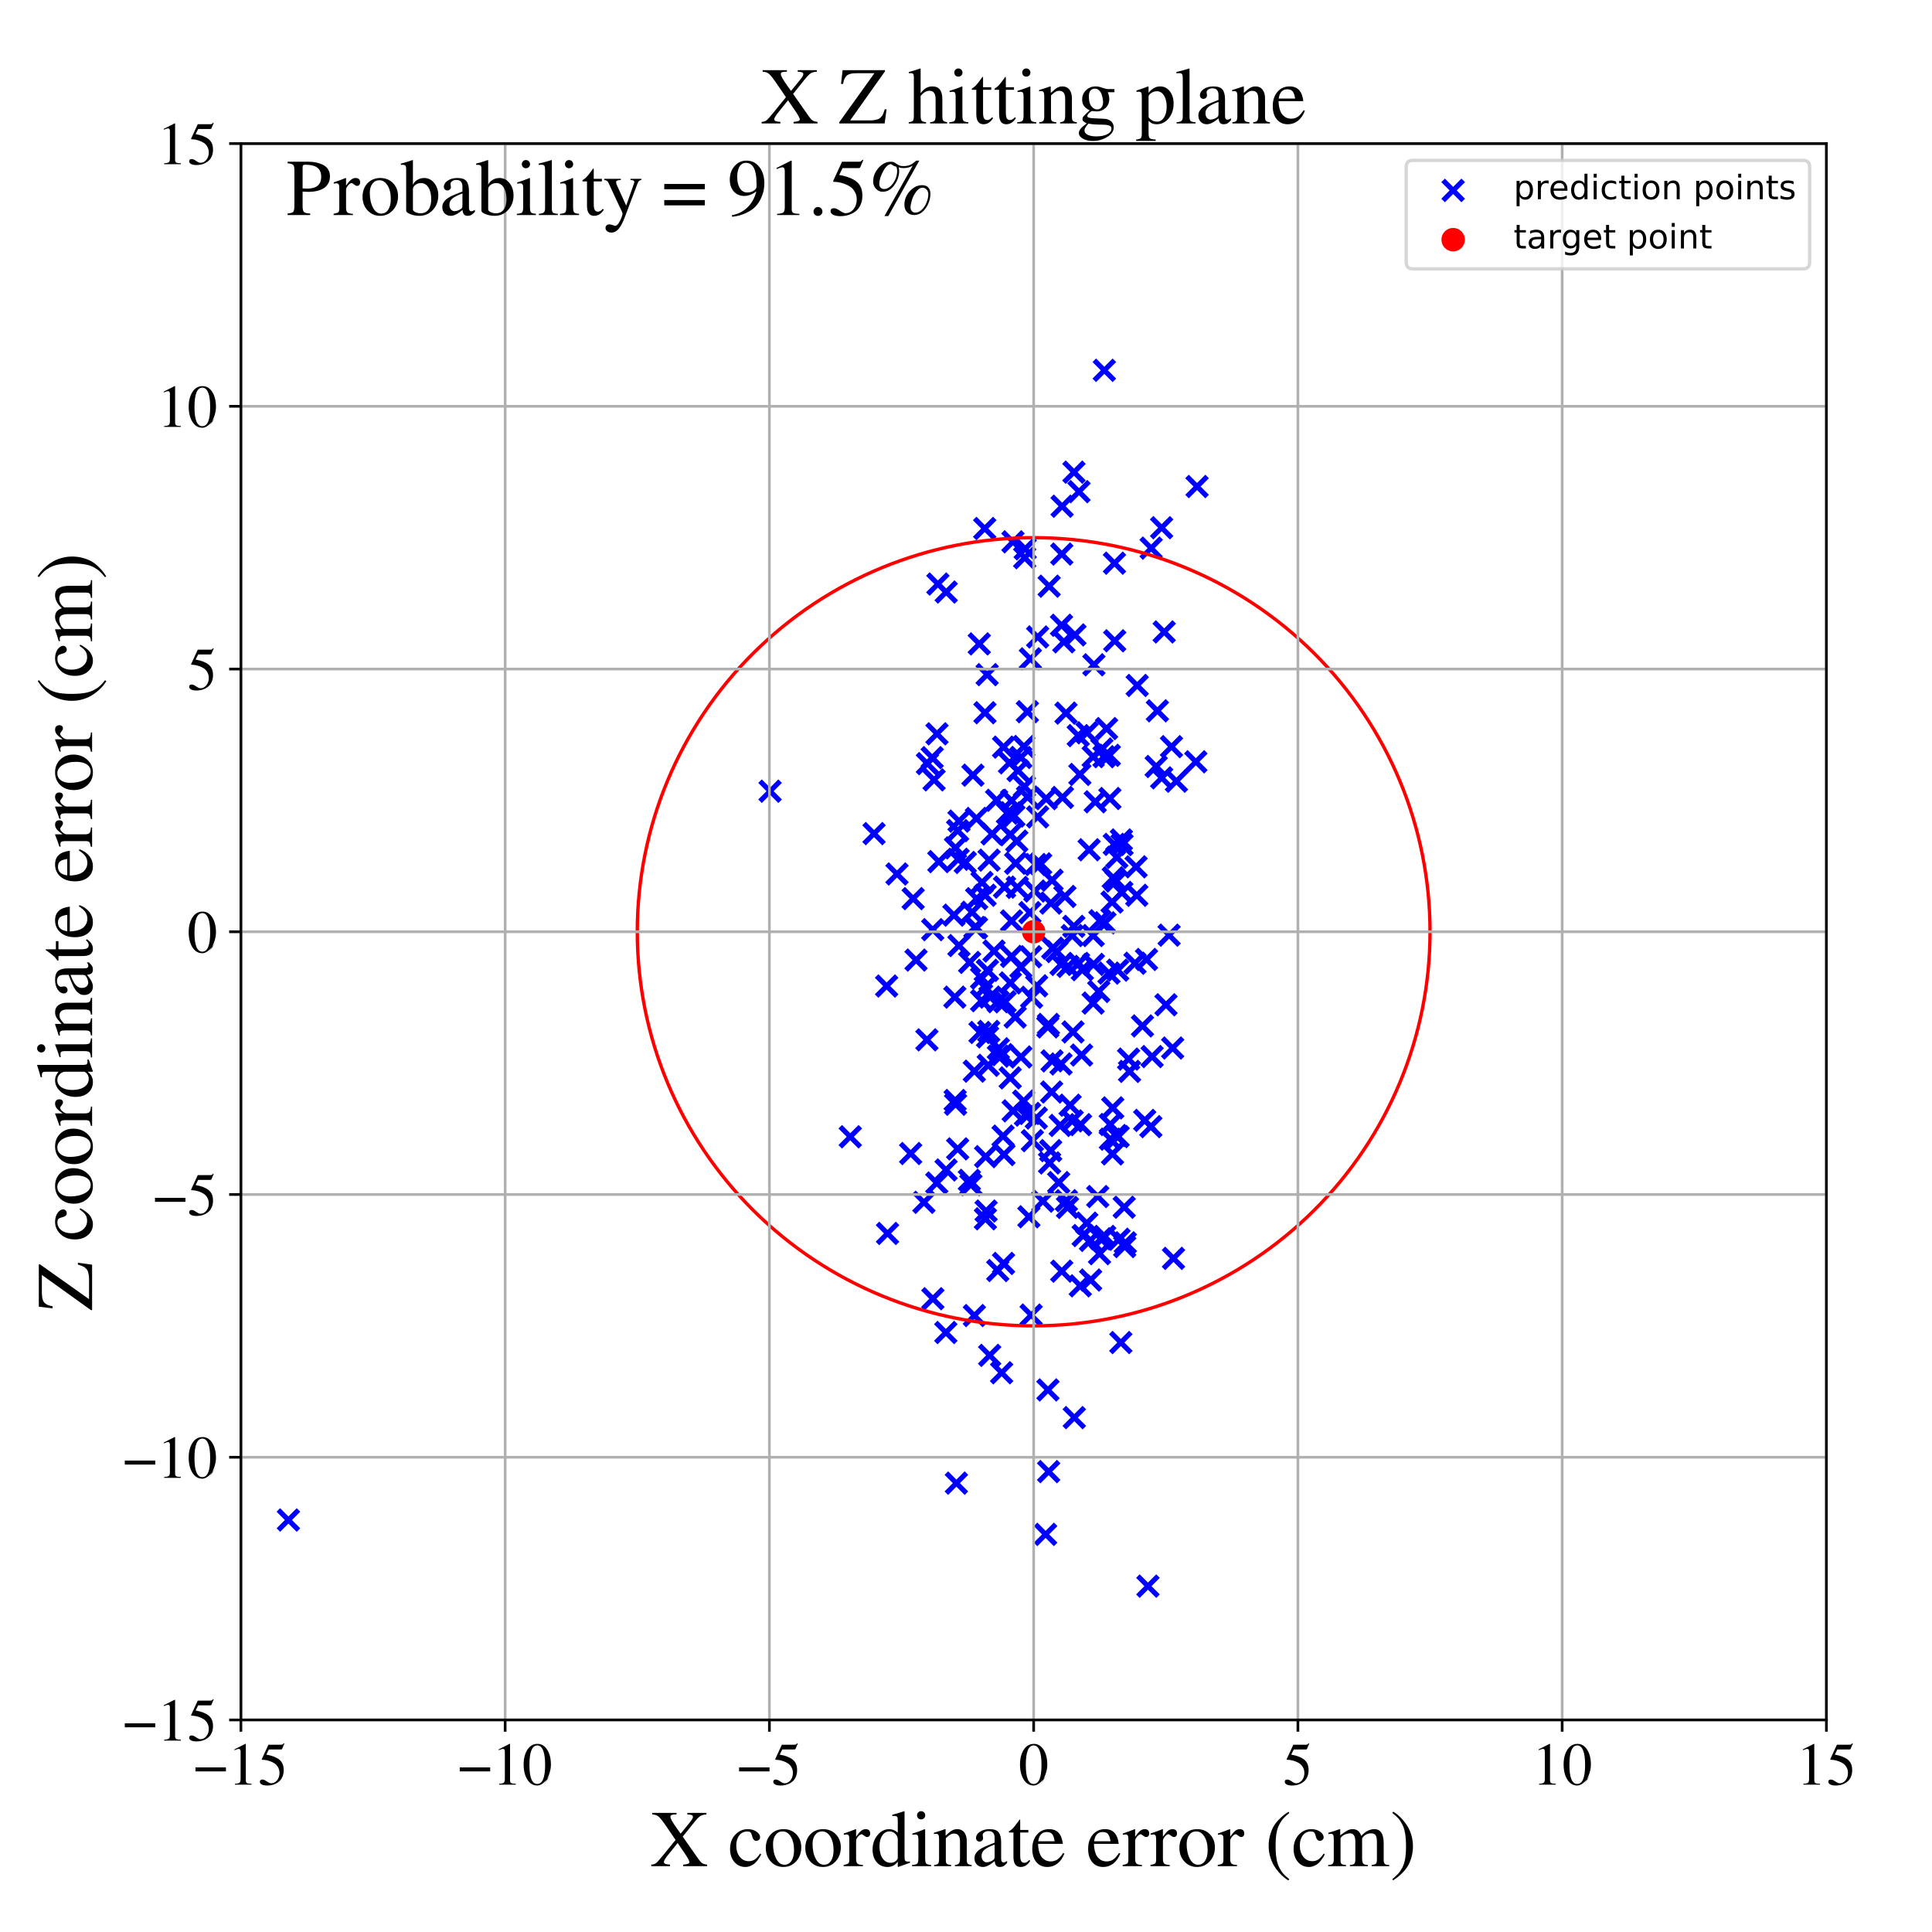 <?xml version="1.0" encoding="utf-8" standalone="no"?>
<!DOCTYPE svg PUBLIC "-//W3C//DTD SVG 1.1//EN"
  "http://www.w3.org/Graphics/SVG/1.1/DTD/svg11.dtd">
<!-- Created with matplotlib (https://matplotlib.org/) -->
<svg height="576pt" version="1.1" viewBox="0 0 576 576" width="576pt" xmlns="http://www.w3.org/2000/svg" xmlns:xlink="http://www.w3.org/1999/xlink">
 <defs>
  <style type="text/css">
*{stroke-linecap:butt;stroke-linejoin:round;}
  </style>
 </defs>
 <g id="figure_1">
  <g id="patch_1">
   <path d="M 0 576 
L 576 576 
L 576 0 
L 0 0 
z
" style="fill:#ffffff;"/>
  </g>
  <g id="axes_1">
   <g id="patch_2">
    <path d="M 71.822 512.784 
L 544.52 512.784 
L 544.52 42.802 
L 71.822 42.802 
z
" style="fill:#ffffff;"/>
   </g>
   <g id="PathCollection_1">
    <defs>
     <path d="M -3 3 
L 3 -3 
M -3 -3 
L 3 3 
" id="mf4ecd880a3" style="stroke:#0000ff;stroke-width:1.5;"/>
    </defs>
    <g clip-path="url(#p62da7a1b64)">
     <use style="fill:#0000ff;stroke:#0000ff;stroke-width:1.5;" x="279.348" xlink:href="#mf4ecd880a3" y="218.778"/>
     <use style="fill:#0000ff;stroke:#0000ff;stroke-width:1.5;" x="302.28" xlink:href="#mf4ecd880a3" y="243.26"/>
     <use style="fill:#0000ff;stroke:#0000ff;stroke-width:1.5;" x="326.527" xlink:href="#mf4ecd880a3" y="239.039"/>
     <use style="fill:#0000ff;stroke:#0000ff;stroke-width:1.5;" x="346.326" xlink:href="#mf4ecd880a3" y="157.333"/>
     <use style="fill:#0000ff;stroke:#0000ff;stroke-width:1.5;" x="315.636" xlink:href="#mf4ecd880a3" y="352.562"/>
     <use style="fill:#0000ff;stroke:#0000ff;stroke-width:1.5;" x="293.737" xlink:href="#mf4ecd880a3" y="294.372"/>
     <use style="fill:#0000ff;stroke:#0000ff;stroke-width:1.5;" x="317.809" xlink:href="#mf4ecd880a3" y="212.604"/>
     <use style="fill:#0000ff;stroke:#0000ff;stroke-width:1.5;" x="303.515" xlink:href="#mf4ecd880a3" y="229.742"/>
     <use style="fill:#0000ff;stroke:#0000ff;stroke-width:1.5;" x="329.347" xlink:href="#mf4ecd880a3" y="368.618"/>
     <use style="fill:#0000ff;stroke:#0000ff;stroke-width:1.5;" x="279.621" xlink:href="#mf4ecd880a3" y="174.128"/>
     <use style="fill:#0000ff;stroke:#0000ff;stroke-width:1.5;" x="303.305" xlink:href="#mf4ecd880a3" y="264.57"/>
     <use style="fill:#0000ff;stroke:#0000ff;stroke-width:1.5;" x="282.088" xlink:href="#mf4ecd880a3" y="176.509"/>
     <use style="fill:#0000ff;stroke:#0000ff;stroke-width:1.5;" x="341.283" xlink:href="#mf4ecd880a3" y="334.023"/>
     <use style="fill:#0000ff;stroke:#0000ff;stroke-width:1.5;" x="327.93" xlink:href="#mf4ecd880a3" y="274.515"/>
     <use style="fill:#0000ff;stroke:#0000ff;stroke-width:1.5;" x="338.38" xlink:href="#mf4ecd880a3" y="287.177"/>
     <use style="fill:#0000ff;stroke:#0000ff;stroke-width:1.5;" x="295.057" xlink:href="#mf4ecd880a3" y="404.082"/>
     <use style="fill:#0000ff;stroke:#0000ff;stroke-width:1.5;" x="284.667" xlink:href="#mf4ecd880a3" y="297.282"/>
     <use style="fill:#0000ff;stroke:#0000ff;stroke-width:1.5;" x="299.309" xlink:href="#mf4ecd880a3" y="344.22"/>
     <use style="fill:#0000ff;stroke:#0000ff;stroke-width:1.5;" x="318.433" xlink:href="#mf4ecd880a3" y="288.119"/>
     <use style="fill:#0000ff;stroke:#0000ff;stroke-width:1.5;" x="301.583" xlink:href="#mf4ecd880a3" y="285.144"/>
     <use style="fill:#0000ff;stroke:#0000ff;stroke-width:1.5;" x="295.165" xlink:href="#mf4ecd880a3" y="297.272"/>
     <use style="fill:#0000ff;stroke:#0000ff;stroke-width:1.5;" x="313.301" xlink:href="#mf4ecd880a3" y="269.242"/>
     <use style="fill:#0000ff;stroke:#0000ff;stroke-width:1.5;" x="253.501" xlink:href="#mf4ecd880a3" y="338.918"/>
     <use style="fill:#0000ff;stroke:#0000ff;stroke-width:1.5;" x="290.498" xlink:href="#mf4ecd880a3" y="392.213"/>
     <use style="fill:#0000ff;stroke:#0000ff;stroke-width:1.5;" x="291.104" xlink:href="#mf4ecd880a3" y="244.002"/>
     <use style="fill:#0000ff;stroke:#0000ff;stroke-width:1.5;" x="290.067" xlink:href="#mf4ecd880a3" y="231.106"/>
     <use style="fill:#0000ff;stroke:#0000ff;stroke-width:1.5;" x="336.759" xlink:href="#mf4ecd880a3" y="319.42"/>
     <use style="fill:#0000ff;stroke:#0000ff;stroke-width:1.5;" x="332.257" xlink:href="#mf4ecd880a3" y="167.901"/>
     <use style="fill:#0000ff;stroke:#0000ff;stroke-width:1.5;" x="328.175" xlink:href="#mf4ecd880a3" y="369.337"/>
     <use style="fill:#0000ff;stroke:#0000ff;stroke-width:1.5;" x="317.913" xlink:href="#mf4ecd880a3" y="357.962"/>
     <use style="fill:#0000ff;stroke:#0000ff;stroke-width:1.5;" x="319.03" xlink:href="#mf4ecd880a3" y="329.504"/>
     <use style="fill:#0000ff;stroke:#0000ff;stroke-width:1.5;" x="308.96" xlink:href="#mf4ecd880a3" y="333.323"/>
     <use style="fill:#0000ff;stroke:#0000ff;stroke-width:1.5;" x="333.628" xlink:href="#mf4ecd880a3" y="369.46"/>
     <use style="fill:#0000ff;stroke:#0000ff;stroke-width:1.5;" x="312.916" xlink:href="#mf4ecd880a3" y="346.716"/>
     <use style="fill:#0000ff;stroke:#0000ff;stroke-width:1.5;" x="277.918" xlink:href="#mf4ecd880a3" y="225.886"/>
     <use style="fill:#0000ff;stroke:#0000ff;stroke-width:1.5;" x="334.16" xlink:href="#mf4ecd880a3" y="400.262"/>
     <use style="fill:#0000ff;stroke:#0000ff;stroke-width:1.5;" x="349.859" xlink:href="#mf4ecd880a3" y="375.167"/>
     <use style="fill:#0000ff;stroke:#0000ff;stroke-width:1.5;" x="331.002" xlink:href="#mf4ecd880a3" y="335.253"/>
     <use style="fill:#0000ff;stroke:#0000ff;stroke-width:1.5;" x="285.651" xlink:href="#mf4ecd880a3" y="256.172"/>
     <use style="fill:#0000ff;stroke:#0000ff;stroke-width:1.5;" x="285.92" xlink:href="#mf4ecd880a3" y="244.807"/>
     <use style="fill:#0000ff;stroke:#0000ff;stroke-width:1.5;" x="310.267" xlink:href="#mf4ecd880a3" y="257.557"/>
     <use style="fill:#0000ff;stroke:#0000ff;stroke-width:1.5;" x="316.329" xlink:href="#mf4ecd880a3" y="317.209"/>
     <use style="fill:#0000ff;stroke:#0000ff;stroke-width:1.5;" x="322.068" xlink:href="#mf4ecd880a3" y="383.354"/>
     <use style="fill:#0000ff;stroke:#0000ff;stroke-width:1.5;" x="289.799" xlink:href="#mf4ecd880a3" y="271.971"/>
     <use style="fill:#0000ff;stroke:#0000ff;stroke-width:1.5;" x="303.144" xlink:href="#mf4ecd880a3" y="250.748"/>
     <use style="fill:#0000ff;stroke:#0000ff;stroke-width:1.5;" x="260.584" xlink:href="#mf4ecd880a3" y="248.525"/>
     <use style="fill:#0000ff;stroke:#0000ff;stroke-width:1.5;" x="306.754" xlink:href="#mf4ecd880a3" y="362.768"/>
     <use style="fill:#0000ff;stroke:#0000ff;stroke-width:1.5;" x="305.416" xlink:href="#mf4ecd880a3" y="234.516"/>
     <use style="fill:#0000ff;stroke:#0000ff;stroke-width:1.5;" x="331.748" xlink:href="#mf4ecd880a3" y="330.294"/>
     <use style="fill:#0000ff;stroke:#0000ff;stroke-width:1.5;" x="341.813" xlink:href="#mf4ecd880a3" y="286.05"/>
     <use style="fill:#0000ff;stroke:#0000ff;stroke-width:1.5;" x="332.752" xlink:href="#mf4ecd880a3" y="262.666"/>
     <use style="fill:#0000ff;stroke:#0000ff;stroke-width:1.5;" x="293.85" xlink:href="#mf4ecd880a3" y="344.842"/>
     <use style="fill:#0000ff;stroke:#0000ff;stroke-width:1.5;" x="305.65" xlink:href="#mf4ecd880a3" y="163.624"/>
     <use style="fill:#0000ff;stroke:#0000ff;stroke-width:1.5;" x="299.483" xlink:href="#mf4ecd880a3" y="264.487"/>
     <use style="fill:#0000ff;stroke:#0000ff;stroke-width:1.5;" x="325.916" xlink:href="#mf4ecd880a3" y="278.917"/>
     <use style="fill:#0000ff;stroke:#0000ff;stroke-width:1.5;" x="293.989" xlink:href="#mf4ecd880a3" y="361.058"/>
     <use style="fill:#0000ff;stroke:#0000ff;stroke-width:1.5;" x="298.819" xlink:href="#mf4ecd880a3" y="314.43"/>
     <use style="fill:#0000ff;stroke:#0000ff;stroke-width:1.5;" x="322.696" xlink:href="#mf4ecd880a3" y="289.096"/>
     <use style="fill:#0000ff;stroke:#0000ff;stroke-width:1.5;" x="305.197" xlink:href="#mf4ecd880a3" y="328.274"/>
     <use style="fill:#0000ff;stroke:#0000ff;stroke-width:1.5;" x="339.041" xlink:href="#mf4ecd880a3" y="204.36"/>
     <use style="fill:#0000ff;stroke:#0000ff;stroke-width:1.5;" x="289.005" xlink:href="#mf4ecd880a3" y="351.903"/>
     <use style="fill:#0000ff;stroke:#0000ff;stroke-width:1.5;" x="289.456" xlink:href="#mf4ecd880a3" y="353.202"/>
     <use style="fill:#0000ff;stroke:#0000ff;stroke-width:1.5;" x="294.784" xlink:href="#mf4ecd880a3" y="307.492"/>
     <use style="fill:#0000ff;stroke:#0000ff;stroke-width:1.5;" x="349.611" xlink:href="#mf4ecd880a3" y="312.456"/>
     <use style="fill:#0000ff;stroke:#0000ff;stroke-width:1.5;" x="306.973" xlink:href="#mf4ecd880a3" y="331.957"/>
     <use style="fill:#0000ff;stroke:#0000ff;stroke-width:1.5;" x="292.769" xlink:href="#mf4ecd880a3" y="263.092"/>
     <use style="fill:#0000ff;stroke:#0000ff;stroke-width:1.5;" x="321.688" xlink:href="#mf4ecd880a3" y="146.59"/>
     <use style="fill:#0000ff;stroke:#0000ff;stroke-width:1.5;" x="313.854" xlink:href="#mf4ecd880a3" y="282.693"/>
     <use style="fill:#0000ff;stroke:#0000ff;stroke-width:1.5;" x="304.351" xlink:href="#mf4ecd880a3" y="225.832"/>
     <use style="fill:#0000ff;stroke:#0000ff;stroke-width:1.5;" x="300.341" xlink:href="#mf4ecd880a3" y="242.439"/>
     <use style="fill:#0000ff;stroke:#0000ff;stroke-width:1.5;" x="38.45" xlink:href="#mf4ecd880a3" y="246.55"/>
     <use style="fill:#0000ff;stroke:#0000ff;stroke-width:1.5;" x="276.348" xlink:href="#mf4ecd880a3" y="310.018"/>
     <use style="fill:#0000ff;stroke:#0000ff;stroke-width:1.5;" x="345.061" xlink:href="#mf4ecd880a3" y="211.92"/>
     <use style="fill:#0000ff;stroke:#0000ff;stroke-width:1.5;" x="293.79" xlink:href="#mf4ecd880a3" y="363.368"/>
     <use style="fill:#0000ff;stroke:#0000ff;stroke-width:1.5;" x="276.499" xlink:href="#mf4ecd880a3" y="227.661"/>
     <use style="fill:#0000ff;stroke:#0000ff;stroke-width:1.5;" x="311.894" xlink:href="#mf4ecd880a3" y="238.108"/>
     <use style="fill:#0000ff;stroke:#0000ff;stroke-width:1.5;" x="338.707" xlink:href="#mf4ecd880a3" y="258.429"/>
     <use style="fill:#0000ff;stroke:#0000ff;stroke-width:1.5;" x="304.379" xlink:href="#mf4ecd880a3" y="315.114"/>
     <use style="fill:#0000ff;stroke:#0000ff;stroke-width:1.5;" x="297.572" xlink:href="#mf4ecd880a3" y="298.636"/>
     <use style="fill:#0000ff;stroke:#0000ff;stroke-width:1.5;" x="312.388" xlink:href="#mf4ecd880a3" y="306.153"/>
     <use style="fill:#0000ff;stroke:#0000ff;stroke-width:1.5;" x="85.988" xlink:href="#mf4ecd880a3" y="453.171"/>
     <use style="fill:#0000ff;stroke:#0000ff;stroke-width:1.5;" x="301.596" xlink:href="#mf4ecd880a3" y="238.683"/>
     <use style="fill:#0000ff;stroke:#0000ff;stroke-width:1.5;" x="272.25" xlink:href="#mf4ecd880a3" y="267.911"/>
     <use style="fill:#0000ff;stroke:#0000ff;stroke-width:1.5;" x="289.074" xlink:href="#mf4ecd880a3" y="286.927"/>
     <use style="fill:#0000ff;stroke:#0000ff;stroke-width:1.5;" x="275.452" xlink:href="#mf4ecd880a3" y="358.457"/>
     <use style="fill:#0000ff;stroke:#0000ff;stroke-width:1.5;" x="308.533" xlink:href="#mf4ecd880a3" y="265.646"/>
     <use style="fill:#0000ff;stroke:#0000ff;stroke-width:1.5;" x="319.654" xlink:href="#mf4ecd880a3" y="334.189"/>
     <use style="fill:#0000ff;stroke:#0000ff;stroke-width:1.5;" x="320.287" xlink:href="#mf4ecd880a3" y="422.643"/>
     <use style="fill:#0000ff;stroke:#0000ff;stroke-width:1.5;" x="297.123" xlink:href="#mf4ecd880a3" y="238.593"/>
     <use style="fill:#0000ff;stroke:#0000ff;stroke-width:1.5;" x="294.298" xlink:href="#mf4ecd880a3" y="201.138"/>
     <use style="fill:#0000ff;stroke:#0000ff;stroke-width:1.5;" x="291.128" xlink:href="#mf4ecd880a3" y="276.62"/>
     <use style="fill:#0000ff;stroke:#0000ff;stroke-width:1.5;" x="326.129" xlink:href="#mf4ecd880a3" y="198.202"/>
     <use style="fill:#0000ff;stroke:#0000ff;stroke-width:1.5;" x="320.141" xlink:href="#mf4ecd880a3" y="276.177"/>
     <use style="fill:#0000ff;stroke:#0000ff;stroke-width:1.5;" x="279.297" xlink:href="#mf4ecd880a3" y="352.695"/>
     <use style="fill:#0000ff;stroke:#0000ff;stroke-width:1.5;" x="343.484" xlink:href="#mf4ecd880a3" y="315.007"/>
     <use style="fill:#0000ff;stroke:#0000ff;stroke-width:1.5;" x="278.12" xlink:href="#mf4ecd880a3" y="387.198"/>
     <use style="fill:#0000ff;stroke:#0000ff;stroke-width:1.5;" x="293.58" xlink:href="#mf4ecd880a3" y="157.565"/>
     <use style="fill:#0000ff;stroke:#0000ff;stroke-width:1.5;" x="301.363" xlink:href="#mf4ecd880a3" y="242.309"/>
     <use style="fill:#0000ff;stroke:#0000ff;stroke-width:1.5;" x="335.32" xlink:href="#mf4ecd880a3" y="371.655"/>
     <use style="fill:#0000ff;stroke:#0000ff;stroke-width:1.5;" x="332.201" xlink:href="#mf4ecd880a3" y="251.74"/>
     <use style="fill:#0000ff;stroke:#0000ff;stroke-width:1.5;" x="316.325" xlink:href="#mf4ecd880a3" y="287.524"/>
     <use style="fill:#0000ff;stroke:#0000ff;stroke-width:1.5;" x="321.944" xlink:href="#mf4ecd880a3" y="230.883"/>
     <use style="fill:#0000ff;stroke:#0000ff;stroke-width:1.5;" x="294.881" xlink:href="#mf4ecd880a3" y="256.433"/>
     <use style="fill:#0000ff;stroke:#0000ff;stroke-width:1.5;" x="297.636" xlink:href="#mf4ecd880a3" y="312.675"/>
     <use style="fill:#0000ff;stroke:#0000ff;stroke-width:1.5;" x="325.977" xlink:href="#mf4ecd880a3" y="287.522"/>
     <use style="fill:#0000ff;stroke:#0000ff;stroke-width:1.5;" x="295.771" xlink:href="#mf4ecd880a3" y="248.626"/>
     <use style="fill:#0000ff;stroke:#0000ff;stroke-width:1.5;" x="331.896" xlink:href="#mf4ecd880a3" y="261.698"/>
     <use style="fill:#0000ff;stroke:#0000ff;stroke-width:1.5;" x="325.908" xlink:href="#mf4ecd880a3" y="225.59"/>
     <use style="fill:#0000ff;stroke:#0000ff;stroke-width:1.5;" x="329.139" xlink:href="#mf4ecd880a3" y="225.602"/>
     <use style="fill:#0000ff;stroke:#0000ff;stroke-width:1.5;" x="301.16" xlink:href="#mf4ecd880a3" y="248.858"/>
     <use style="fill:#0000ff;stroke:#0000ff;stroke-width:1.5;" x="299.046" xlink:href="#mf4ecd880a3" y="338.715"/>
     <use style="fill:#0000ff;stroke:#0000ff;stroke-width:1.5;" x="324.084" xlink:href="#mf4ecd880a3" y="218.468"/>
     <use style="fill:#0000ff;stroke:#0000ff;stroke-width:1.5;" x="338.919" xlink:href="#mf4ecd880a3" y="266.922"/>
     <use style="fill:#0000ff;stroke:#0000ff;stroke-width:1.5;" x="297.655" xlink:href="#mf4ecd880a3" y="314.869"/>
     <use style="fill:#0000ff;stroke:#0000ff;stroke-width:1.5;" x="290.641" xlink:href="#mf4ecd880a3" y="276.523"/>
     <use style="fill:#0000ff;stroke:#0000ff;stroke-width:1.5;" x="327.581" xlink:href="#mf4ecd880a3" y="295.596"/>
     <use style="fill:#0000ff;stroke:#0000ff;stroke-width:1.5;" x="299.196" xlink:href="#mf4ecd880a3" y="222.747"/>
     <use style="fill:#0000ff;stroke:#0000ff;stroke-width:1.5;" x="294.63" xlink:href="#mf4ecd880a3" y="317.609"/>
     <use style="fill:#0000ff;stroke:#0000ff;stroke-width:1.5;" x="312.794" xlink:href="#mf4ecd880a3" y="174.761"/>
     <use style="fill:#0000ff;stroke:#0000ff;stroke-width:1.5;" x="344.705" xlink:href="#mf4ecd880a3" y="228.52"/>
     <use style="fill:#0000ff;stroke:#0000ff;stroke-width:1.5;" x="302.055" xlink:href="#mf4ecd880a3" y="331.184"/>
     <use style="fill:#0000ff;stroke:#0000ff;stroke-width:1.5;" x="316.552" xlink:href="#mf4ecd880a3" y="165.186"/>
     <use style="fill:#0000ff;stroke:#0000ff;stroke-width:1.5;" x="346.333" xlink:href="#mf4ecd880a3" y="231.905"/>
     <use style="fill:#0000ff;stroke:#0000ff;stroke-width:1.5;" x="307.553" xlink:href="#mf4ecd880a3" y="297.326"/>
     <use style="fill:#0000ff;stroke:#0000ff;stroke-width:1.5;" x="264.342" xlink:href="#mf4ecd880a3" y="293.972"/>
     <use style="fill:#0000ff;stroke:#0000ff;stroke-width:1.5;" x="300.969" xlink:href="#mf4ecd880a3" y="227.433"/>
     <use style="fill:#0000ff;stroke:#0000ff;stroke-width:1.5;" x="330.615" xlink:href="#mf4ecd880a3" y="290.12"/>
     <use style="fill:#0000ff;stroke:#0000ff;stroke-width:1.5;" x="332.337" xlink:href="#mf4ecd880a3" y="191.043"/>
     <use style="fill:#0000ff;stroke:#0000ff;stroke-width:1.5;" x="305.721" xlink:href="#mf4ecd880a3" y="332.451"/>
     <use style="fill:#0000ff;stroke:#0000ff;stroke-width:1.5;" x="293.651" xlink:href="#mf4ecd880a3" y="212.489"/>
     <use style="fill:#0000ff;stroke:#0000ff;stroke-width:1.5;" x="304.366" xlink:href="#mf4ecd880a3" y="288.381"/>
     <use style="fill:#0000ff;stroke:#0000ff;stroke-width:1.5;" x="297.467" xlink:href="#mf4ecd880a3" y="378.798"/>
     <use style="fill:#0000ff;stroke:#0000ff;stroke-width:1.5;" x="324.001" xlink:href="#mf4ecd880a3" y="364.659"/>
     <use style="fill:#0000ff;stroke:#0000ff;stroke-width:1.5;" x="281.983" xlink:href="#mf4ecd880a3" y="397.268"/>
     <use style="fill:#0000ff;stroke:#0000ff;stroke-width:1.5;" x="356.888" xlink:href="#mf4ecd880a3" y="145.048"/>
     <use style="fill:#0000ff;stroke:#0000ff;stroke-width:1.5;" x="312.573" xlink:href="#mf4ecd880a3" y="305.421"/>
     <use style="fill:#0000ff;stroke:#0000ff;stroke-width:1.5;" x="299.646" xlink:href="#mf4ecd880a3" y="298.683"/>
     <use style="fill:#0000ff;stroke:#0000ff;stroke-width:1.5;" x="317.486" xlink:href="#mf4ecd880a3" y="267.264"/>
     <use style="fill:#0000ff;stroke:#0000ff;stroke-width:1.5;" x="319.681" xlink:href="#mf4ecd880a3" y="278.925"/>
     <use style="fill:#0000ff;stroke:#0000ff;stroke-width:1.5;" x="331.675" xlink:href="#mf4ecd880a3" y="344.025"/>
     <use style="fill:#0000ff;stroke:#0000ff;stroke-width:1.5;" x="302.666" xlink:href="#mf4ecd880a3" y="303.225"/>
     <use style="fill:#0000ff;stroke:#0000ff;stroke-width:1.5;" x="301.177" xlink:href="#mf4ecd880a3" y="321.356"/>
     <use style="fill:#0000ff;stroke:#0000ff;stroke-width:1.5;" x="349.259" xlink:href="#mf4ecd880a3" y="222.611"/>
     <use style="fill:#0000ff;stroke:#0000ff;stroke-width:1.5;" x="313.53" xlink:href="#mf4ecd880a3" y="325.57"/>
     <use style="fill:#0000ff;stroke:#0000ff;stroke-width:1.5;" x="306.339" xlink:href="#mf4ecd880a3" y="237.627"/>
     <use style="fill:#0000ff;stroke:#0000ff;stroke-width:1.5;" x="321.555" xlink:href="#mf4ecd880a3" y="287.229"/>
     <use style="fill:#0000ff;stroke:#0000ff;stroke-width:1.5;" x="285.515" xlink:href="#mf4ecd880a3" y="342.523"/>
     <use style="fill:#0000ff;stroke:#0000ff;stroke-width:1.5;" x="278.48" xlink:href="#mf4ecd880a3" y="232.509"/>
     <use style="fill:#0000ff;stroke:#0000ff;stroke-width:1.5;" x="348.551" xlink:href="#mf4ecd880a3" y="278.805"/>
     <use style="fill:#0000ff;stroke:#0000ff;stroke-width:1.5;" x="285.133" xlink:href="#mf4ecd880a3" y="442.178"/>
     <use style="fill:#0000ff;stroke:#0000ff;stroke-width:1.5;" x="329.91" xlink:href="#mf4ecd880a3" y="217.211"/>
     <use style="fill:#0000ff;stroke:#0000ff;stroke-width:1.5;" x="343.113" xlink:href="#mf4ecd880a3" y="335.891"/>
     <use style="fill:#0000ff;stroke:#0000ff;stroke-width:1.5;" x="340.614" xlink:href="#mf4ecd880a3" y="305.866"/>
     <use style="fill:#0000ff;stroke:#0000ff;stroke-width:1.5;" x="327.273" xlink:href="#mf4ecd880a3" y="356.733"/>
     <use style="fill:#0000ff;stroke:#0000ff;stroke-width:1.5;" x="287.791" xlink:href="#mf4ecd880a3" y="257.133"/>
     <use style="fill:#0000ff;stroke:#0000ff;stroke-width:1.5;" x="316.083" xlink:href="#mf4ecd880a3" y="335.541"/>
     <use style="fill:#0000ff;stroke:#0000ff;stroke-width:1.5;" x="278.085" xlink:href="#mf4ecd880a3" y="277.166"/>
     <use style="fill:#0000ff;stroke:#0000ff;stroke-width:1.5;" x="293.694" xlink:href="#mf4ecd880a3" y="266.901"/>
     <use style="fill:#0000ff;stroke:#0000ff;stroke-width:1.5;" x="350.734" xlink:href="#mf4ecd880a3" y="232.905"/>
     <use style="fill:#0000ff;stroke:#0000ff;stroke-width:1.5;" x="291.18" xlink:href="#mf4ecd880a3" y="267.926"/>
     <use style="fill:#0000ff;stroke:#0000ff;stroke-width:1.5;" x="302.801" xlink:href="#mf4ecd880a3" y="257.365"/>
     <use style="fill:#0000ff;stroke:#0000ff;stroke-width:1.5;" x="285.888" xlink:href="#mf4ecd880a3" y="281.908"/>
     <use style="fill:#0000ff;stroke:#0000ff;stroke-width:1.5;" x="309.36" xlink:href="#mf4ecd880a3" y="189.902"/>
     <use style="fill:#0000ff;stroke:#0000ff;stroke-width:1.5;" x="319.896" xlink:href="#mf4ecd880a3" y="307.658"/>
     <use style="fill:#0000ff;stroke:#0000ff;stroke-width:1.5;" x="316.652" xlink:href="#mf4ecd880a3" y="150.928"/>
     <use style="fill:#0000ff;stroke:#0000ff;stroke-width:1.5;" x="55.934" xlink:href="#mf4ecd880a3" y="421.601"/>
     <use style="fill:#0000ff;stroke:#0000ff;stroke-width:1.5;" x="343.203" xlink:href="#mf4ecd880a3" y="163.415"/>
     <use style="fill:#0000ff;stroke:#0000ff;stroke-width:1.5;" x="329.24" xlink:href="#mf4ecd880a3" y="110.406"/>
     <use style="fill:#0000ff;stroke:#0000ff;stroke-width:1.5;" x="296.346" xlink:href="#mf4ecd880a3" y="283.544"/>
     <use style="fill:#0000ff;stroke:#0000ff;stroke-width:1.5;" x="292.179" xlink:href="#mf4ecd880a3" y="307.814"/>
     <use style="fill:#0000ff;stroke:#0000ff;stroke-width:1.5;" x="356.527" xlink:href="#mf4ecd880a3" y="227.122"/>
     <use style="fill:#0000ff;stroke:#0000ff;stroke-width:1.5;" x="312.433" xlink:href="#mf4ecd880a3" y="414.389"/>
     <use style="fill:#0000ff;stroke:#0000ff;stroke-width:1.5;" x="316.76" xlink:href="#mf4ecd880a3" y="237.747"/>
     <use style="fill:#0000ff;stroke:#0000ff;stroke-width:1.5;" x="309.361" xlink:href="#mf4ecd880a3" y="243.545"/>
     <use style="fill:#0000ff;stroke:#0000ff;stroke-width:1.5;" x="325.111" xlink:href="#mf4ecd880a3" y="369.803"/>
     <use style="fill:#0000ff;stroke:#0000ff;stroke-width:1.5;" x="307.416" xlink:href="#mf4ecd880a3" y="392.07"/>
     <use style="fill:#0000ff;stroke:#0000ff;stroke-width:1.5;" x="330.896" xlink:href="#mf4ecd880a3" y="238.062"/>
     <use style="fill:#0000ff;stroke:#0000ff;stroke-width:1.5;" x="307.279" xlink:href="#mf4ecd880a3" y="285.246"/>
     <use style="fill:#0000ff;stroke:#0000ff;stroke-width:1.5;" x="271.497" xlink:href="#mf4ecd880a3" y="343.908"/>
     <use style="fill:#0000ff;stroke:#0000ff;stroke-width:1.5;" x="334.531" xlink:href="#mf4ecd880a3" y="251.821"/>
     <use style="fill:#0000ff;stroke:#0000ff;stroke-width:1.5;" x="332.966" xlink:href="#mf4ecd880a3" y="255.594"/>
     <use style="fill:#0000ff;stroke:#0000ff;stroke-width:1.5;" x="305.26" xlink:href="#mf4ecd880a3" y="222.559"/>
     <use style="fill:#0000ff;stroke:#0000ff;stroke-width:1.5;" x="284.891" xlink:href="#mf4ecd880a3" y="329.217"/>
     <use style="fill:#0000ff;stroke:#0000ff;stroke-width:1.5;" x="310.916" xlink:href="#mf4ecd880a3" y="358.106"/>
     <use style="fill:#0000ff;stroke:#0000ff;stroke-width:1.5;" x="328.509" xlink:href="#mf4ecd880a3" y="223.296"/>
     <use style="fill:#0000ff;stroke:#0000ff;stroke-width:1.5;" x="329.42" xlink:href="#mf4ecd880a3" y="275.126"/>
     <use style="fill:#0000ff;stroke:#0000ff;stroke-width:1.5;" x="320.189" xlink:href="#mf4ecd880a3" y="140.768"/>
     <use style="fill:#0000ff;stroke:#0000ff;stroke-width:1.5;" x="325.904" xlink:href="#mf4ecd880a3" y="299.052"/>
     <use style="fill:#0000ff;stroke:#0000ff;stroke-width:1.5;" x="322.141" xlink:href="#mf4ecd880a3" y="335.294"/>
     <use style="fill:#0000ff;stroke:#0000ff;stroke-width:1.5;" x="331.543" xlink:href="#mf4ecd880a3" y="268.934"/>
     <use style="fill:#0000ff;stroke:#0000ff;stroke-width:1.5;" x="336.476" xlink:href="#mf4ecd880a3" y="315.754"/>
     <use style="fill:#0000ff;stroke:#0000ff;stroke-width:1.5;" x="291.957" xlink:href="#mf4ecd880a3" y="191.967"/>
     <use style="fill:#0000ff;stroke:#0000ff;stroke-width:1.5;" x="298.623" xlink:href="#mf4ecd880a3" y="409.272"/>
     <use style="fill:#0000ff;stroke:#0000ff;stroke-width:1.5;" x="307.045" xlink:href="#mf4ecd880a3" y="272.086"/>
     <use style="fill:#0000ff;stroke:#0000ff;stroke-width:1.5;" x="284.76" xlink:href="#mf4ecd880a3" y="328.092"/>
     <use style="fill:#0000ff;stroke:#0000ff;stroke-width:1.5;" x="273.11" xlink:href="#mf4ecd880a3" y="286.227"/>
     <use style="fill:#0000ff;stroke:#0000ff;stroke-width:1.5;" x="282.06" xlink:href="#mf4ecd880a3" y="348.801"/>
     <use style="fill:#0000ff;stroke:#0000ff;stroke-width:1.5;" x="299.189" xlink:href="#mf4ecd880a3" y="376.673"/>
     <use style="fill:#0000ff;stroke:#0000ff;stroke-width:1.5;" x="292.658" xlink:href="#mf4ecd880a3" y="298.339"/>
     <use style="fill:#0000ff;stroke:#0000ff;stroke-width:1.5;" x="312.643" xlink:href="#mf4ecd880a3" y="438.739"/>
     <use style="fill:#0000ff;stroke:#0000ff;stroke-width:1.5;" x="347.624" xlink:href="#mf4ecd880a3" y="299.563"/>
     <use style="fill:#0000ff;stroke:#0000ff;stroke-width:1.5;" x="284.392" xlink:href="#mf4ecd880a3" y="272.841"/>
     <use style="fill:#0000ff;stroke:#0000ff;stroke-width:1.5;" x="315.109" xlink:href="#mf4ecd880a3" y="283.698"/>
     <use style="fill:#0000ff;stroke:#0000ff;stroke-width:1.5;" x="306.301" xlink:href="#mf4ecd880a3" y="212.184"/>
     <use style="fill:#0000ff;stroke:#0000ff;stroke-width:1.5;" x="333.36" xlink:href="#mf4ecd880a3" y="338.853"/>
     <use style="fill:#0000ff;stroke:#0000ff;stroke-width:1.5;" x="307.188" xlink:href="#mf4ecd880a3" y="196.434"/>
     <use style="fill:#0000ff;stroke:#0000ff;stroke-width:1.5;" x="316.476" xlink:href="#mf4ecd880a3" y="186.416"/>
     <use style="fill:#0000ff;stroke:#0000ff;stroke-width:1.5;" x="320.48" xlink:href="#mf4ecd880a3" y="189.293"/>
     <use style="fill:#0000ff;stroke:#0000ff;stroke-width:1.5;" x="334.457" xlink:href="#mf4ecd880a3" y="266.066"/>
     <use style="fill:#0000ff;stroke:#0000ff;stroke-width:1.5;" x="294.423" xlink:href="#mf4ecd880a3" y="309.132"/>
     <use style="fill:#0000ff;stroke:#0000ff;stroke-width:1.5;" x="347.083" xlink:href="#mf4ecd880a3" y="188.402"/>
     <use style="fill:#0000ff;stroke:#0000ff;stroke-width:1.5;" x="294.39" xlink:href="#mf4ecd880a3" y="289.294"/>
     <use style="fill:#0000ff;stroke:#0000ff;stroke-width:1.5;" x="279.902" xlink:href="#mf4ecd880a3" y="256.88"/>
     <use style="fill:#0000ff;stroke:#0000ff;stroke-width:1.5;" x="333.241" xlink:href="#mf4ecd880a3" y="289.236"/>
     <use style="fill:#0000ff;stroke:#0000ff;stroke-width:1.5;" x="342.245" xlink:href="#mf4ecd880a3" y="472.886"/>
     <use style="fill:#0000ff;stroke:#0000ff;stroke-width:1.5;" x="332.759" xlink:href="#mf4ecd880a3" y="338.539"/>
     <use style="fill:#0000ff;stroke:#0000ff;stroke-width:1.5;" x="335.499" xlink:href="#mf4ecd880a3" y="370.531"/>
     <use style="fill:#0000ff;stroke:#0000ff;stroke-width:1.5;" x="327.802" xlink:href="#mf4ecd880a3" y="373.766"/>
     <use style="fill:#0000ff;stroke:#0000ff;stroke-width:1.5;" x="292.642" xlink:href="#mf4ecd880a3" y="291.608"/>
     <use style="fill:#0000ff;stroke:#0000ff;stroke-width:1.5;" x="301.232" xlink:href="#mf4ecd880a3" y="293.042"/>
     <use style="fill:#0000ff;stroke:#0000ff;stroke-width:1.5;" x="290.481" xlink:href="#mf4ecd880a3" y="319.351"/>
     <use style="fill:#0000ff;stroke:#0000ff;stroke-width:1.5;" x="318.259" xlink:href="#mf4ecd880a3" y="359.968"/>
     <use style="fill:#0000ff;stroke:#0000ff;stroke-width:1.5;" x="311.732" xlink:href="#mf4ecd880a3" y="457.453"/>
     <use style="fill:#0000ff;stroke:#0000ff;stroke-width:1.5;" x="229.585" xlink:href="#mf4ecd880a3" y="235.883"/>
     <use style="fill:#0000ff;stroke:#0000ff;stroke-width:1.5;" x="309.065" xlink:href="#mf4ecd880a3" y="293.908"/>
     <use style="fill:#0000ff;stroke:#0000ff;stroke-width:1.5;" x="316.542" xlink:href="#mf4ecd880a3" y="378.984"/>
     <use style="fill:#0000ff;stroke:#0000ff;stroke-width:1.5;" x="301.995" xlink:href="#mf4ecd880a3" y="161.536"/>
     <use style="fill:#0000ff;stroke:#0000ff;stroke-width:1.5;" x="317.164" xlink:href="#mf4ecd880a3" y="191.347"/>
     <use style="fill:#0000ff;stroke:#0000ff;stroke-width:1.5;" x="264.604" xlink:href="#mf4ecd880a3" y="367.735"/>
     <use style="fill:#0000ff;stroke:#0000ff;stroke-width:1.5;" x="325.153" xlink:href="#mf4ecd880a3" y="381.621"/>
     <use style="fill:#0000ff;stroke:#0000ff;stroke-width:1.5;" x="307.79" xlink:href="#mf4ecd880a3" y="340.072"/>
     <use style="fill:#0000ff;stroke:#0000ff;stroke-width:1.5;" x="308.763" xlink:href="#mf4ecd880a3" y="257.738"/>
     <use style="fill:#0000ff;stroke:#0000ff;stroke-width:1.5;" x="313.25" xlink:href="#mf4ecd880a3" y="343.041"/>
     <use style="fill:#0000ff;stroke:#0000ff;stroke-width:1.5;" x="324.705" xlink:href="#mf4ecd880a3" y="253.343"/>
     <use style="fill:#0000ff;stroke:#0000ff;stroke-width:1.5;" x="267.424" xlink:href="#mf4ecd880a3" y="260.563"/>
     <use style="fill:#0000ff;stroke:#0000ff;stroke-width:1.5;" x="313.659" xlink:href="#mf4ecd880a3" y="262.417"/>
     <use style="fill:#0000ff;stroke:#0000ff;stroke-width:1.5;" x="284.861" xlink:href="#mf4ecd880a3" y="252.78"/>
     <use style="fill:#0000ff;stroke:#0000ff;stroke-width:1.5;" x="301.579" xlink:href="#mf4ecd880a3" y="274.563"/>
     <use style="fill:#0000ff;stroke:#0000ff;stroke-width:1.5;" x="331.053" xlink:href="#mf4ecd880a3" y="339.629"/>
     <use style="fill:#0000ff;stroke:#0000ff;stroke-width:1.5;" x="285.51" xlink:href="#mf4ecd880a3" y="247.64"/>
     <use style="fill:#0000ff;stroke:#0000ff;stroke-width:1.5;" x="305.494" xlink:href="#mf4ecd880a3" y="166.278"/>
     <use style="fill:#0000ff;stroke:#0000ff;stroke-width:1.5;" x="334.32" xlink:href="#mf4ecd880a3" y="250.419"/>
     <use style="fill:#0000ff;stroke:#0000ff;stroke-width:1.5;" x="322.456" xlink:href="#mf4ecd880a3" y="314.548"/>
     <use style="fill:#0000ff;stroke:#0000ff;stroke-width:1.5;" x="321.465" xlink:href="#mf4ecd880a3" y="219.32"/>
     <use style="fill:#0000ff;stroke:#0000ff;stroke-width:1.5;" x="322.928" xlink:href="#mf4ecd880a3" y="368.359"/>
     <use style="fill:#0000ff;stroke:#0000ff;stroke-width:1.5;" x="330.73" xlink:href="#mf4ecd880a3" y="225.191"/>
     <use style="fill:#0000ff;stroke:#0000ff;stroke-width:1.5;" x="335.163" xlink:href="#mf4ecd880a3" y="359.916"/>
     <use style="fill:#0000ff;stroke:#0000ff;stroke-width:1.5;" x="313.658" xlink:href="#mf4ecd880a3" y="316.29"/>
    </g>
   </g>
   <g id="PathCollection_2">
    <defs>
     <path d="M 0 3 
C 0.796 3 1.559 2.684 2.121 2.121 
C 2.684 1.559 3 0.796 3 0 
C 3 -0.796 2.684 -1.559 2.121 -2.121 
C 1.559 -2.684 0.796 -3 0 -3 
C -0.796 -3 -1.559 -2.684 -2.121 -2.121 
C -2.684 -1.559 -3 -0.796 -3 0 
C -3 0.796 -2.684 1.559 -2.121 2.121 
C -1.559 2.684 -0.796 3 0 3 
z
" id="m956aa97799" style="stroke:#ff0000;"/>
    </defs>
    <g clip-path="url(#p62da7a1b64)">
     <use style="fill:#ff0000;stroke:#ff0000;" x="308.171" xlink:href="#m956aa97799" y="277.793"/>
    </g>
   </g>
   <g id="patch_3">
    <path clip-path="url(#p62da7a1b64)" d="M 308.171 395.288 
C 339.511 395.288 369.572 382.908 391.733 360.875 
C 413.894 338.841 426.346 308.953 426.346 277.793 
C 426.346 246.633 413.894 216.745 391.733 194.711 
C 369.572 172.677 339.511 160.297 308.171 160.297 
C 276.831 160.297 246.77 172.677 224.609 194.711 
C 202.448 216.745 189.997 246.633 189.997 277.793 
C 189.997 308.953 202.448 338.841 224.609 360.875 
C 246.77 382.908 276.831 395.288 308.171 395.288 
z
" style="fill:none;stroke:#ff0000;stroke-linejoin:miter;"/>
   </g>
   <g id="matplotlib.axis_1">
    <g id="xtick_1">
     <g id="line2d_1">
      <path clip-path="url(#p62da7a1b64)" d="M 71.822 512.784 
L 71.822 42.802 
" style="fill:none;stroke:#b0b0b0;stroke-linecap:square;stroke-width:0.8;"/>
     </g>
     <g id="line2d_2">
      <defs>
       <path d="M 0 0 
L 0 3.5 
" id="mc17f9900cb" style="stroke:#000000;stroke-width:0.8;"/>
      </defs>
      <g>
       <use style="stroke:#000000;stroke-width:0.8;" x="71.822" xlink:href="#mc17f9900cb" y="512.784"/>
      </g>
     </g>
     <g id="text_1">
      <!-- −15 -->
      <defs>
       <path d="M 3 22 
L 3 28.594 
L 53.406 28.594 
L 53.406 22 
z
" id="FreeSerif-8722"/>
       <path d="M 18.297 59.297 
Q 16.5 59.297 11.094 57.094 
L 11.094 58.5 
L 29.094 67.594 
L 29.906 67.406 
L 29.906 7.406 
Q 29.906 3.797 31.703 2.688 
Q 33.5 1.594 39.406 1.5 
L 39.406 0 
L 11.797 0 
L 11.797 1.5 
Q 17.406 1.703 19.344 3.141 
Q 21.297 4.594 21.297 9.297 
L 21.297 54.594 
Q 21.297 59.297 18.297 59.297 
z
" id="FreeSerif-49"/>
       <path d="M 35.703 19.406 
Q 35.703 24.703 33.344 28.797 
Q 31 32.906 27.641 35.156 
Q 24.297 37.406 20.141 38.844 
Q 16 40.297 12.953 40.75 
Q 9.906 41.203 7.594 41.203 
Q 6.406 41.203 6.406 42 
Q 6.406 42.297 6.5 42.5 
L 17.406 66.203 
L 38.297 66.203 
Q 39.906 66.203 40.844 66.703 
Q 41.797 67.203 42.906 68.797 
L 43.797 68.094 
L 40 59.203 
Q 39.594 58.297 37.703 58.297 
L 18.094 58.297 
L 13.906 49.797 
Q 28.5 47.203 35.594 41.344 
Q 42.703 35.5 42.703 24.203 
Q 42.703 18.297 40.844 13.688 
Q 39 9.094 36.141 6.297 
Q 33.297 3.5 29.547 1.703 
Q 25.797 -0.094 22.344 -0.75 
Q 18.906 -1.406 15.406 -1.406 
Q 9.797 -1.406 6.5 0.25 
Q 3.203 1.906 3.203 4.797 
Q 3.203 8.5 7.5 8.5 
Q 10.297 8.5 14.75 5.391 
Q 19.203 2.297 21.797 2.297 
Q 27.703 2.297 31.703 7.25 
Q 35.703 12.203 35.703 19.406 
z
" id="FreeSerif-53"/>
      </defs>
      <g transform="translate(57.746 532.077)scale(0.18 -0.18)">
       <use xlink:href="#FreeSerif-8722"/>
       <use x="56.4" xlink:href="#FreeSerif-49"/>
       <use x="106.4" xlink:href="#FreeSerif-53"/>
      </g>
     </g>
    </g>
    <g id="xtick_2">
     <g id="line2d_3">
      <path clip-path="url(#p62da7a1b64)" d="M 150.605 512.784 
L 150.605 42.802 
" style="fill:none;stroke:#b0b0b0;stroke-linecap:square;stroke-width:0.8;"/>
     </g>
     <g id="line2d_4">
      <g>
       <use style="stroke:#000000;stroke-width:0.8;" x="150.605" xlink:href="#mc17f9900cb" y="512.784"/>
      </g>
     </g>
     <g id="text_2">
      <!-- −10 -->
      <defs>
       <path d="M 47.594 17.797 
Q 35.203 -1.406 25 -1.406 
Q 14.797 -1.406 8.594 8.391 
Q 2.406 18.203 2.406 33.594 
Q 2.406 48.094 8.594 57.844 
Q 14.797 67.594 25.406 67.594 
Q 35.203 67.594 41.391 58 
Q 47.594 48.406 47.594 33 
Q 47.594 17.797 35.203 -1.406 
z
M 25.094 65 
Q 12 65 12 32.703 
Q 12 1.203 25 1.203 
Q 38 1.203 38 32.797 
Q 38 48.5 34.703 56.75 
Q 31.406 65 25.094 65 
z
" id="FreeSerif-48"/>
      </defs>
      <g transform="translate(136.529 532.077)scale(0.18 -0.18)">
       <use xlink:href="#FreeSerif-8722"/>
       <use x="56.4" xlink:href="#FreeSerif-49"/>
       <use x="106.4" xlink:href="#FreeSerif-48"/>
      </g>
     </g>
    </g>
    <g id="xtick_3">
     <g id="line2d_5">
      <path clip-path="url(#p62da7a1b64)" d="M 229.388 512.784 
L 229.388 42.802 
" style="fill:none;stroke:#b0b0b0;stroke-linecap:square;stroke-width:0.8;"/>
     </g>
     <g id="line2d_6">
      <g>
       <use style="stroke:#000000;stroke-width:0.8;" x="229.388" xlink:href="#mc17f9900cb" y="512.784"/>
      </g>
     </g>
     <g id="text_3">
      <!-- −5 -->
      <g transform="translate(219.812 532.077)scale(0.18 -0.18)">
       <use xlink:href="#FreeSerif-8722"/>
       <use x="56.4" xlink:href="#FreeSerif-53"/>
      </g>
     </g>
    </g>
    <g id="xtick_4">
     <g id="line2d_7">
      <path clip-path="url(#p62da7a1b64)" d="M 308.171 512.784 
L 308.171 42.802 
" style="fill:none;stroke:#b0b0b0;stroke-linecap:square;stroke-width:0.8;"/>
     </g>
     <g id="line2d_8">
      <g>
       <use style="stroke:#000000;stroke-width:0.8;" x="308.171" xlink:href="#mc17f9900cb" y="512.784"/>
      </g>
     </g>
     <g id="text_4">
      <!-- 0 -->
      <g transform="translate(303.671 532.077)scale(0.18 -0.18)">
       <use xlink:href="#FreeSerif-48"/>
      </g>
     </g>
    </g>
    <g id="xtick_5">
     <g id="line2d_9">
      <path clip-path="url(#p62da7a1b64)" d="M 386.954 512.784 
L 386.954 42.802 
" style="fill:none;stroke:#b0b0b0;stroke-linecap:square;stroke-width:0.8;"/>
     </g>
     <g id="line2d_10">
      <g>
       <use style="stroke:#000000;stroke-width:0.8;" x="386.954" xlink:href="#mc17f9900cb" y="512.784"/>
      </g>
     </g>
     <g id="text_5">
      <!-- 5 -->
      <g transform="translate(382.454 532.077)scale(0.18 -0.18)">
       <use xlink:href="#FreeSerif-53"/>
      </g>
     </g>
    </g>
    <g id="xtick_6">
     <g id="line2d_11">
      <path clip-path="url(#p62da7a1b64)" d="M 465.737 512.784 
L 465.737 42.802 
" style="fill:none;stroke:#b0b0b0;stroke-linecap:square;stroke-width:0.8;"/>
     </g>
     <g id="line2d_12">
      <g>
       <use style="stroke:#000000;stroke-width:0.8;" x="465.737" xlink:href="#mc17f9900cb" y="512.784"/>
      </g>
     </g>
     <g id="text_6">
      <!-- 10 -->
      <g transform="translate(456.737 532.077)scale(0.18 -0.18)">
       <use xlink:href="#FreeSerif-49"/>
       <use x="50" xlink:href="#FreeSerif-48"/>
      </g>
     </g>
    </g>
    <g id="xtick_7">
     <g id="line2d_13">
      <path clip-path="url(#p62da7a1b64)" d="M 544.52 512.784 
L 544.52 42.802 
" style="fill:none;stroke:#b0b0b0;stroke-linecap:square;stroke-width:0.8;"/>
     </g>
     <g id="line2d_14">
      <g>
       <use style="stroke:#000000;stroke-width:0.8;" x="544.52" xlink:href="#mc17f9900cb" y="512.784"/>
      </g>
     </g>
     <g id="text_7">
      <!-- 15 -->
      <g transform="translate(535.52 532.077)scale(0.18 -0.18)">
       <use xlink:href="#FreeSerif-49"/>
       <use x="50" xlink:href="#FreeSerif-53"/>
      </g>
     </g>
    </g>
    <g id="text_8">
     <!-- X coordinate error (cm) -->
     <defs>
      <path d="M 69.594 66.203 
L 69.594 64.297 
Q 64.703 64 62.047 62.344 
Q 59.406 60.703 54.703 54.906 
L 40.094 36.703 
L 59.297 9.297 
Q 62.297 5 64.297 3.703 
Q 66.297 2.406 70.406 1.906 
L 70.406 0 
L 40.703 0 
L 40.703 1.906 
Q 44.797 2.297 46.594 2.938 
Q 48.406 3.594 48.406 5 
Q 48.406 7.203 43.297 14.797 
L 33.797 28.797 
L 21.906 14 
Q 16.703 7.5 16.703 5.406 
Q 16.703 3.703 18.297 2.953 
Q 19.906 2.203 24.297 1.906 
L 24.297 0 
L 1 0 
L 1 1.906 
Q 4.906 2.203 7 3.797 
Q 9.094 5.406 15.5 13.297 
L 31.203 32.594 
L 20.297 48.594 
Q 13.297 58.906 10.25 61.5 
Q 7.203 64.094 2.203 64.297 
L 2.203 66.203 
L 32.406 66.203 
L 32.406 64.297 
L 29.594 64.203 
Q 24.797 64.094 24.797 61.297 
Q 24.797 58.094 33.297 46.297 
L 37.5 40.406 
L 48.797 54.203 
Q 52.797 59.203 52.797 61.094 
Q 52.797 62.797 51.344 63.438 
Q 49.906 64.094 45.797 64.297 
L 45.797 66.203 
z
" id="FreeSerif-88"/>
      <path id="FreeSerif-32"/>
      <path d="M 2.5 21.297 
Q 2.5 32.406 9.047 39.203 
Q 15.594 46 24.406 46 
Q 30.703 46 35.25 42.953 
Q 39.797 39.906 39.797 35.703 
Q 39.797 34 38.391 32.75 
Q 37 31.5 35 31.5 
Q 31.594 31.5 30.297 36.094 
L 29.703 38.297 
Q 28.906 41.094 27.703 42.094 
Q 26.5 43.094 23.797 43.094 
Q 17.703 43.094 13.953 38.25 
Q 10.203 33.406 10.203 25.703 
Q 10.203 17.094 14.547 11.641 
Q 18.906 6.203 25.703 6.203 
Q 30 6.203 33.094 8.25 
Q 36.203 10.297 39.797 15.594 
L 41.203 14.703 
Q 40.203 12.703 39.453 11.391 
Q 38.703 10.094 36.75 7.5 
Q 34.797 4.906 32.891 3.297 
Q 31 1.703 27.891 0.344 
Q 24.797 -1 21.5 -1 
Q 13.203 -1 7.844 5.25 
Q 2.5 11.5 2.5 21.297 
z
" id="FreeSerif-99"/>
      <path d="M 24.594 46 
Q 34.203 46 40.391 39.594 
Q 46.594 33.203 46.594 23.406 
Q 46.594 13 40.188 6 
Q 33.797 -1 24.391 -1 
Q 15 -1 8.75 5.75 
Q 2.5 12.5 2.5 22.594 
Q 2.5 32.906 8.641 39.453 
Q 14.797 46 24.594 46 
z
M 11.5 27.5 
Q 11.5 16.797 15.391 9.297 
Q 19.297 1.797 25.594 1.797 
Q 31.203 1.797 34.391 6.594 
Q 37.594 11.406 37.594 19.906 
Q 37.594 30.203 33.594 36.703 
Q 29.594 43.203 23.297 43.203 
Q 18 43.203 14.75 38.891 
Q 11.5 34.594 11.5 27.5 
z
" id="FreeSerif-111"/>
      <path d="M 30.094 36.203 
Q 28.594 36.203 26.391 37.953 
Q 24.203 39.703 23.5 39.703 
Q 21.5 39.703 19 36.797 
Q 16.5 33.906 16.5 31.5 
L 16.5 9 
Q 16.5 4.703 18.203 3.203 
Q 19.906 1.703 25 1.5 
L 25 0 
L 1 0 
L 1 1.5 
Q 5.797 2.406 6.938 3.5 
Q 8.094 4.594 8.094 8.406 
L 8.094 33.406 
Q 8.094 36.703 7.344 38.047 
Q 6.594 39.406 4.703 39.406 
Q 3.094 39.406 1.203 39 
L 1.203 40.594 
Q 9.203 43.203 16 46 
L 16.5 45.797 
L 16.5 36.594 
Q 20.203 41.906 22.797 43.953 
Q 25.406 46 28.5 46 
Q 31.094 46 32.547 44.594 
Q 34 43.203 34 40.703 
Q 34 38.594 32.953 37.391 
Q 31.906 36.203 30.094 36.203 
z
" id="FreeSerif-114"/>
      <path d="M 34.203 -1 
L 33.797 -0.703 
L 33.797 5.703 
Q 29 -1 21 -1 
Q 12.703 -1 7.594 4.953 
Q 2.5 10.906 2.5 20.5 
Q 2.5 31.094 8.594 38.547 
Q 14.703 46 23.297 46 
Q 28.703 46 33.797 41.703 
L 33.797 57.297 
Q 33.797 60.406 32.891 61.406 
Q 32 62.406 29.203 62.406 
Q 27.797 62.406 27 62.297 
L 27 63.906 
Q 36.094 66.297 41.703 68.297 
L 42.203 68.094 
L 42.203 11.406 
Q 42.203 7.906 43.047 6.797 
Q 43.906 5.703 46.594 5.703 
Q 47.094 5.703 48.906 5.797 
L 48.906 4.203 
z
M 24.906 4.203 
Q 28.703 4.203 31.25 6.344 
Q 33.797 8.5 33.797 10.203 
L 33.797 33.203 
Q 33.797 37.203 30.688 40.203 
Q 27.594 43.203 23.594 43.203 
Q 17.906 43.203 14.5 38.094 
Q 11.094 33 11.094 24.5 
Q 11.094 15.297 14.891 9.75 
Q 18.703 4.203 24.906 4.203 
z
" id="FreeSerif-100"/>
      <path d="M 6.203 39.297 
Q 4 39.297 2 39 
L 2 40.5 
Q 9 42.5 17.5 46 
L 17.906 45.703 
L 17.906 10.203 
Q 17.906 4.797 19.156 3.344 
Q 20.406 1.906 25.297 1.5 
L 25.297 0 
L 1.594 0 
L 1.594 1.5 
Q 6.797 1.797 8.141 3.297 
Q 9.5 4.797 9.5 10.203 
L 9.5 33.406 
Q 9.5 36.703 8.75 38 
Q 8 39.297 6.203 39.297 
z
M 12.797 68.297 
Q 15 68.297 16.5 66.797 
Q 18 65.297 18 63.203 
Q 18 61 16.5 59.547 
Q 15 58.094 12.797 58.094 
Q 10.703 58.094 9.25 59.594 
Q 7.797 61.094 7.797 63.188 
Q 7.797 65.297 9.297 66.797 
Q 10.797 68.297 12.797 68.297 
z
" id="FreeSerif-105"/>
      <path d="M 1 39.797 
L 1 41.5 
Q 8.406 43.703 14.797 46 
L 15.5 45.797 
L 15.5 37.906 
Q 20.594 42.703 23.547 44.344 
Q 26.5 46 30 46 
Q 35.5 46 38.641 42.047 
Q 41.797 38.094 41.797 31 
L 41.797 8.094 
Q 41.797 4.406 43 3.156 
Q 44.203 1.906 47.906 1.5 
L 47.906 0 
L 27.094 0 
L 27.094 1.5 
Q 30.906 1.797 32.156 3.5 
Q 33.406 5.203 33.406 9.906 
L 33.406 30.797 
Q 33.406 40.5 26.094 40.5 
Q 23.594 40.5 21.5 39.344 
Q 19.406 38.203 15.797 34.797 
L 15.797 6.703 
Q 15.797 4 17.188 2.891 
Q 18.594 1.797 22.406 1.5 
L 22.406 0 
L 1.203 0 
L 1.203 1.5 
Q 5 1.797 6.203 3.25 
Q 7.406 4.703 7.406 9 
L 7.406 33.797 
Q 7.406 37.5 6.594 38.844 
Q 5.797 40.203 3.703 40.203 
Q 1.797 40.203 1 39.797 
z
" id="FreeSerif-110"/>
      <path d="M 2.5 9.703 
Q 2.5 11.5 2.891 13.047 
Q 3.297 14.594 4.297 15.938 
Q 5.297 17.297 6.188 18.391 
Q 7.094 19.5 8.891 20.641 
Q 10.703 21.797 11.891 22.547 
Q 13.094 23.297 15.547 24.344 
Q 18 25.406 19.297 25.953 
Q 20.594 26.5 23.391 27.594 
Q 26.203 28.703 27.5 29.203 
L 27.5 35.297 
Q 27.5 43.594 19.906 43.594 
Q 16.906 43.594 14.797 42.141 
Q 12.703 40.703 12.703 38.703 
Q 12.703 37.906 12.953 36.5 
Q 13.203 35.094 13.203 34.703 
Q 13.203 33 11.844 31.75 
Q 10.5 30.5 8.703 30.5 
Q 7 30.5 5.703 31.797 
Q 4.406 33.094 4.406 34.797 
Q 4.406 39.5 9.25 42.75 
Q 14.094 46 21.203 46 
Q 29.406 46 32.5 42.047 
Q 35.594 38.094 35.594 30 
L 35.594 10.5 
Q 35.594 7.203 36.25 5.953 
Q 36.906 4.703 38.594 4.703 
Q 40.703 4.703 43 6.594 
L 43 4 
Q 40.406 1.094 38.453 0.047 
Q 36.5 -1 34 -1 
Q 30.906 -1 29.453 0.703 
Q 28 2.406 27.594 6.297 
Q 19 -1 13 -1 
Q 8.406 -1 5.453 2 
Q 2.5 5 2.5 9.703 
z
M 27.5 12.297 
L 27.5 26.797 
Q 18.5 23.5 14.891 20.391 
Q 11.297 17.297 11.297 12.906 
Q 11.297 8.797 13.297 6.797 
Q 15.297 4.797 17.594 4.797 
Q 21 4.797 24.906 7.094 
Q 26.5 8 27 9 
Q 27.5 10 27.5 12.297 
z
" id="FreeSerif-97"/>
      <path d="M 25.906 45 
L 25.906 41.797 
L 15.797 41.797 
L 15.797 13.203 
Q 15.797 8.5 17 6.344 
Q 18.203 4.203 21 4.203 
Q 24.094 4.203 27 7.703 
L 28.297 6.594 
Q 23.5 -1 16.297 -1 
Q 7.406 -1 7.406 11.703 
L 7.406 41.797 
L 2.094 41.797 
Q 1.703 42.094 1.703 42.5 
Q 1.703 43 2 43.297 
Q 2.297 43.594 3.141 44.141 
Q 4 44.703 5.203 45.641 
Q 6.406 46.594 8.5 49.094 
Q 10.594 51.594 13.094 55.094 
Q 14.703 57.406 15.094 57.906 
Q 15.797 57.906 15.797 56.594 
L 15.797 45 
z
" id="FreeSerif-116"/>
      <path d="M 9.703 27.703 
Q 9.906 21.406 11.406 16.844 
Q 12.906 12.297 15.297 10.047 
Q 17.703 7.797 20.141 6.844 
Q 22.594 5.906 25.297 5.906 
Q 30.094 5.906 33.641 8.297 
Q 37.203 10.703 40.797 16.406 
L 42.406 15.703 
Q 39.297 7.594 33.797 3.297 
Q 28.297 -1 21.203 -1 
Q 12.594 -1 7.547 5.047 
Q 2.5 11.094 2.5 21.406 
Q 2.5 32.5 8.344 39.25 
Q 14.203 46 23.406 46 
Q 31 46 35.203 41.453 
Q 39.406 36.906 40.5 27.703 
z
M 9.906 30.906 
L 30.297 30.906 
Q 29.297 37.406 27.188 39.906 
Q 25.094 42.406 20.5 42.406 
Q 11.5 42.406 9.906 30.906 
z
" id="FreeSerif-101"/>
      <path d="M 29.203 -17.703 
Q 26.594 -16.094 23.797 -13.844 
Q 21 -11.594 17.453 -7.594 
Q 13.906 -3.594 11.203 0.953 
Q 8.5 5.5 6.641 11.891 
Q 4.797 18.297 4.797 25.203 
Q 4.797 32.406 6.641 38.844 
Q 8.5 45.297 11 49.547 
Q 13.5 53.797 17.344 57.75 
Q 21.203 61.703 23.703 63.594 
Q 26.203 65.5 29.5 67.594 
L 30.406 66 
Q 26 62.406 23.297 59.5 
Q 20.594 56.594 18.094 51.938 
Q 15.594 47.297 14.5 40.844 
Q 13.406 34.406 13.406 25.5 
Q 13.406 16.203 14.5 9.5 
Q 15.594 2.797 18.094 -1.953 
Q 20.594 -6.703 23.297 -9.703 
Q 26 -12.703 30.406 -16.094 
z
" id="FreeSerif-40"/>
      <path d="M 1.297 39.797 
L 1.297 41.5 
Q 8.5 43.5 15.297 46 
L 16 45.797 
L 16 38.297 
Q 22.203 43 25.203 44.5 
Q 28.203 46 31.5 46 
Q 39.406 46 42.094 37.594 
Q 49.906 46 58.406 46 
Q 70 46 70 28.203 
L 70 7.594 
Q 70 2 74.297 1.703 
L 76.906 1.5 
L 76.906 0 
L 55 0 
L 55 1.5 
Q 59.406 2 60.5 3.203 
Q 61.594 4.406 61.594 8.703 
L 61.594 29.797 
Q 61.594 36 60 38.391 
Q 58.406 40.797 54.094 40.797 
Q 47.5 40.797 43.203 34.703 
L 43.203 9.5 
Q 43.203 4.797 44.641 3.188 
Q 46.094 1.594 50.406 1.5 
L 50.406 0 
L 28 0 
L 28 1.5 
Q 32.297 1.797 33.547 3.094 
Q 34.797 4.406 34.797 8.594 
L 34.797 30.297 
Q 34.797 40.797 28.203 40.797 
Q 25.406 40.797 21.953 39.391 
Q 18.5 38 16.406 34.906 
L 16.406 6.703 
Q 16.406 3.797 17.797 2.75 
Q 19.203 1.703 23.203 1.5 
L 23.203 0 
L 1 0 
L 1 1.5 
Q 5.203 1.594 6.594 3 
Q 8 4.406 8 8.5 
L 8 33.797 
Q 8 37.406 7.25 38.797 
Q 6.5 40.203 4.5 40.203 
Q 3 40.203 1.297 39.797 
z
" id="FreeSerif-109"/>
      <path d="M 4.047 67.703 
Q 6.656 66.094 9.453 63.844 
Q 12.25 61.594 15.797 57.594 
Q 19.344 53.594 22.047 49.047 
Q 24.75 44.5 26.594 38.094 
Q 28.453 31.703 28.453 24.797 
Q 28.453 17.594 26.594 11.141 
Q 24.75 4.703 22.25 0.453 
Q 19.75 -3.797 15.891 -7.75 
Q 12.047 -11.703 9.547 -13.594 
Q 7.047 -15.5 3.75 -17.594 
L 2.844 -16 
Q 7.25 -12.406 9.953 -9.5 
Q 12.656 -6.594 15.156 -1.938 
Q 17.656 2.703 18.75 9.141 
Q 19.844 15.594 19.844 24.5 
Q 19.844 33.797 18.75 40.5 
Q 17.656 47.203 15.156 51.953 
Q 12.656 56.703 9.953 59.703 
Q 7.25 62.703 2.844 66.094 
z
" id="FreeSerif-41"/>
     </defs>
     <g transform="translate(193.922 556.375)scale(0.24 -0.24)">
      <use xlink:href="#FreeSerif-88"/>
      <use x="71.4" xlink:href="#FreeSerif-32"/>
      <use x="96.4" xlink:href="#FreeSerif-99"/>
      <use x="140.784" xlink:href="#FreeSerif-111"/>
      <use x="189.884" xlink:href="#FreeSerif-111"/>
      <use x="238.969" xlink:href="#FreeSerif-114"/>
      <use x="273.453" xlink:href="#FreeSerif-100"/>
      <use x="323.353" xlink:href="#FreeSerif-105"/>
      <use x="351.137" xlink:href="#FreeSerif-110"/>
      <use x="400.037" xlink:href="#FreeSerif-97"/>
      <use x="443.522" xlink:href="#FreeSerif-116"/>
      <use x="471.822" xlink:href="#FreeSerif-101"/>
      <use x="516.222" xlink:href="#FreeSerif-32"/>
      <use x="541.222" xlink:href="#FreeSerif-101"/>
      <use x="585.606" xlink:href="#FreeSerif-114"/>
      <use x="620.106" xlink:href="#FreeSerif-114"/>
      <use x="654.59" xlink:href="#FreeSerif-111"/>
      <use x="703.675" xlink:href="#FreeSerif-114"/>
      <use x="738.175" xlink:href="#FreeSerif-32"/>
      <use x="763.175" xlink:href="#FreeSerif-40"/>
      <use x="796.475" xlink:href="#FreeSerif-99"/>
      <use x="840.859" xlink:href="#FreeSerif-109"/>
      <use x="918.759" xlink:href="#FreeSerif-41"/>
     </g>
    </g>
   </g>
   <g id="matplotlib.axis_2">
    <g id="ytick_1">
     <g id="line2d_15">
      <path clip-path="url(#p62da7a1b64)" d="M 71.822 512.784 
L 544.52 512.784 
" style="fill:none;stroke:#b0b0b0;stroke-linecap:square;stroke-width:0.8;"/>
     </g>
     <g id="line2d_16">
      <defs>
       <path d="M 0 0 
L -3.5 0 
" id="mc30f6140d6" style="stroke:#000000;stroke-width:0.8;"/>
      </defs>
      <g>
       <use style="stroke:#000000;stroke-width:0.8;" x="71.822" xlink:href="#mc30f6140d6" y="512.784"/>
      </g>
     </g>
     <g id="text_9">
      <!-- −15 -->
      <g transform="translate(36.669 518.931)scale(0.18 -0.18)">
       <use xlink:href="#FreeSerif-8722"/>
       <use x="56.4" xlink:href="#FreeSerif-49"/>
       <use x="106.4" xlink:href="#FreeSerif-53"/>
      </g>
     </g>
    </g>
    <g id="ytick_2">
     <g id="line2d_17">
      <path clip-path="url(#p62da7a1b64)" d="M 71.822 434.454 
L 544.52 434.454 
" style="fill:none;stroke:#b0b0b0;stroke-linecap:square;stroke-width:0.8;"/>
     </g>
     <g id="line2d_18">
      <g>
       <use style="stroke:#000000;stroke-width:0.8;" x="71.822" xlink:href="#mc30f6140d6" y="434.454"/>
      </g>
     </g>
     <g id="text_10">
      <!-- −10 -->
      <g transform="translate(36.669 440.6)scale(0.18 -0.18)">
       <use xlink:href="#FreeSerif-8722"/>
       <use x="56.4" xlink:href="#FreeSerif-49"/>
       <use x="106.4" xlink:href="#FreeSerif-48"/>
      </g>
     </g>
    </g>
    <g id="ytick_3">
     <g id="line2d_19">
      <path clip-path="url(#p62da7a1b64)" d="M 71.822 356.123 
L 544.52 356.123 
" style="fill:none;stroke:#b0b0b0;stroke-linecap:square;stroke-width:0.8;"/>
     </g>
     <g id="line2d_20">
      <g>
       <use style="stroke:#000000;stroke-width:0.8;" x="71.822" xlink:href="#mc30f6140d6" y="356.123"/>
      </g>
     </g>
     <g id="text_11">
      <!-- −5 -->
      <g transform="translate(45.669 362.27)scale(0.18 -0.18)">
       <use xlink:href="#FreeSerif-8722"/>
       <use x="56.4" xlink:href="#FreeSerif-53"/>
      </g>
     </g>
    </g>
    <g id="ytick_4">
     <g id="line2d_21">
      <path clip-path="url(#p62da7a1b64)" d="M 71.822 277.793 
L 544.52 277.793 
" style="fill:none;stroke:#b0b0b0;stroke-linecap:square;stroke-width:0.8;"/>
     </g>
     <g id="line2d_22">
      <g>
       <use style="stroke:#000000;stroke-width:0.8;" x="71.822" xlink:href="#mc30f6140d6" y="277.793"/>
      </g>
     </g>
     <g id="text_12">
      <!-- 0 -->
      <g transform="translate(55.822 283.94)scale(0.18 -0.18)">
       <use xlink:href="#FreeSerif-48"/>
      </g>
     </g>
    </g>
    <g id="ytick_5">
     <g id="line2d_23">
      <path clip-path="url(#p62da7a1b64)" d="M 71.822 199.462 
L 544.52 199.462 
" style="fill:none;stroke:#b0b0b0;stroke-linecap:square;stroke-width:0.8;"/>
     </g>
     <g id="line2d_24">
      <g>
       <use style="stroke:#000000;stroke-width:0.8;" x="71.822" xlink:href="#mc30f6140d6" y="199.462"/>
      </g>
     </g>
     <g id="text_13">
      <!-- 5 -->
      <g transform="translate(55.822 205.609)scale(0.18 -0.18)">
       <use xlink:href="#FreeSerif-53"/>
      </g>
     </g>
    </g>
    <g id="ytick_6">
     <g id="line2d_25">
      <path clip-path="url(#p62da7a1b64)" d="M 71.822 121.132 
L 544.52 121.132 
" style="fill:none;stroke:#b0b0b0;stroke-linecap:square;stroke-width:0.8;"/>
     </g>
     <g id="line2d_26">
      <g>
       <use style="stroke:#000000;stroke-width:0.8;" x="71.822" xlink:href="#mc30f6140d6" y="121.132"/>
      </g>
     </g>
     <g id="text_14">
      <!-- 10 -->
      <g transform="translate(46.822 127.279)scale(0.18 -0.18)">
       <use xlink:href="#FreeSerif-49"/>
       <use x="50" xlink:href="#FreeSerif-48"/>
      </g>
     </g>
    </g>
    <g id="ytick_7">
     <g id="line2d_27">
      <path clip-path="url(#p62da7a1b64)" d="M 71.822 42.802 
L 544.52 42.802 
" style="fill:none;stroke:#b0b0b0;stroke-linecap:square;stroke-width:0.8;"/>
     </g>
     <g id="line2d_28">
      <g>
       <use style="stroke:#000000;stroke-width:0.8;" x="71.822" xlink:href="#mc30f6140d6" y="42.802"/>
      </g>
     </g>
     <g id="text_15">
      <!-- 15 -->
      <g transform="translate(46.822 48.948)scale(0.18 -0.18)">
       <use xlink:href="#FreeSerif-49"/>
       <use x="50" xlink:href="#FreeSerif-53"/>
      </g>
     </g>
    </g>
    <g id="text_16">
     <!-- Z coordinate error (cm) -->
     <defs>
      <path d="M 40.297 3.797 
Q 43.094 3.797 45.391 4.297 
Q 47.703 4.797 49.25 5.297 
Q 50.797 5.797 52.141 7.188 
Q 53.5 8.594 54.141 9.297 
Q 54.797 10 55.594 12.047 
Q 56.406 14.094 56.594 14.688 
Q 56.797 15.297 57.5 17.594 
L 59.797 17.594 
L 57.406 0 
L 1 0 
L 1 1.5 
L 44.703 62.406 
L 22.594 62.406 
Q 17.5 62.406 14.203 61.406 
Q 10.906 60.406 9.25 58.203 
Q 7.594 56 7 54.203 
Q 6.406 52.406 5.797 49.094 
L 3.203 49.094 
L 5.203 66.203 
L 57.797 66.203 
L 57.797 64.703 
L 14.594 3.797 
z
" id="FreeSerif-90"/>
     </defs>
     <g transform="translate(27.46 390.829)rotate(-90)scale(0.24 -0.24)">
      <use xlink:href="#FreeSerif-90"/>
      <use x="61.3" xlink:href="#FreeSerif-32"/>
      <use x="86.3" xlink:href="#FreeSerif-99"/>
      <use x="130.684" xlink:href="#FreeSerif-111"/>
      <use x="179.784" xlink:href="#FreeSerif-111"/>
      <use x="228.869" xlink:href="#FreeSerif-114"/>
      <use x="263.353" xlink:href="#FreeSerif-100"/>
      <use x="313.253" xlink:href="#FreeSerif-105"/>
      <use x="341.037" xlink:href="#FreeSerif-110"/>
      <use x="389.937" xlink:href="#FreeSerif-97"/>
      <use x="433.422" xlink:href="#FreeSerif-116"/>
      <use x="461.722" xlink:href="#FreeSerif-101"/>
      <use x="506.122" xlink:href="#FreeSerif-32"/>
      <use x="531.122" xlink:href="#FreeSerif-101"/>
      <use x="575.506" xlink:href="#FreeSerif-114"/>
      <use x="610.006" xlink:href="#FreeSerif-114"/>
      <use x="644.49" xlink:href="#FreeSerif-111"/>
      <use x="693.575" xlink:href="#FreeSerif-114"/>
      <use x="728.075" xlink:href="#FreeSerif-32"/>
      <use x="753.075" xlink:href="#FreeSerif-40"/>
      <use x="786.375" xlink:href="#FreeSerif-99"/>
      <use x="830.759" xlink:href="#FreeSerif-109"/>
      <use x="908.659" xlink:href="#FreeSerif-41"/>
     </g>
    </g>
   </g>
   <g id="patch_4">
    <path d="M 71.822 512.784 
L 71.822 42.802 
" style="fill:none;stroke:#000000;stroke-linecap:square;stroke-linejoin:miter;stroke-width:0.8;"/>
   </g>
   <g id="patch_5">
    <path d="M 544.52 512.784 
L 544.52 42.802 
" style="fill:none;stroke:#000000;stroke-linecap:square;stroke-linejoin:miter;stroke-width:0.8;"/>
   </g>
   <g id="patch_6">
    <path d="M 71.822 512.784 
L 544.52 512.784 
" style="fill:none;stroke:#000000;stroke-linecap:square;stroke-linejoin:miter;stroke-width:0.8;"/>
   </g>
   <g id="patch_7">
    <path d="M 71.822 42.802 
L 544.52 42.802 
" style="fill:none;stroke:#000000;stroke-linecap:square;stroke-linejoin:miter;stroke-width:0.8;"/>
   </g>
   <g id="text_17">
    <!-- Probability = 91.5% -->
    <defs>
     <path d="M 54.094 48.094 
Q 54.094 45.5 53.5 43.094 
Q 52.906 40.703 51.156 38 
Q 49.406 35.297 46.5 33.344 
Q 43.594 31.406 38.594 30.094 
Q 33.594 28.797 27 28.797 
Q 24 28.797 20.094 29.094 
L 20.094 10.906 
Q 20.094 5.406 21.844 3.75 
Q 23.594 2.094 29.5 1.906 
L 29.5 0 
L 1.5 0 
L 1.5 1.906 
Q 7.203 2.406 8.547 4.047 
Q 9.906 5.703 9.906 12 
L 9.906 55.297 
Q 9.906 60.703 8.5 62.203 
Q 7.094 63.703 1.5 64.297 
L 1.5 66.203 
L 27.906 66.203 
Q 32.406 66.203 36.594 65.344 
Q 40.797 64.5 44.938 62.594 
Q 49.094 60.703 51.594 57 
Q 54.094 53.297 54.094 48.094 
z
M 20.094 59.094 
L 20.094 33.094 
Q 23.594 32.797 25.797 32.797 
Q 43.203 32.797 43.203 47.5 
Q 43.203 55.203 38.391 58.844 
Q 33.594 62.5 23.5 62.5 
Q 21.5 62.5 20.797 61.797 
Q 20.094 61.094 20.094 59.094 
z
" id="FreeSerif-80"/>
     <path d="M 16 68.094 
L 16 37.5 
Q 17.5 41.203 21.391 43.594 
Q 25.297 46 29.906 46 
Q 37.406 46 42.453 39.75 
Q 47.5 33.5 47.5 24.297 
Q 47.5 13.594 40.75 6.297 
Q 34 -1 24.094 -1 
Q 18.094 -1 12.844 1.047 
Q 7.594 3.094 7.594 5.406 
L 7.594 57.297 
Q 7.594 60.406 6.641 61.406 
Q 5.703 62.406 2.703 62.406 
Q 1.594 62.406 1 62.297 
L 1 63.906 
Q 8.703 65.797 15.5 68.297 
z
M 16 32.203 
L 16 7 
Q 16 5.094 18.891 3.641 
Q 21.797 2.203 25.703 2.203 
Q 31.906 2.203 35.297 6.797 
Q 38.703 11.406 38.703 19.703 
Q 38.703 28.797 35.25 34.25 
Q 31.797 39.703 25.906 39.703 
Q 22 39.703 19 37.391 
Q 16 35.094 16 32.203 
z
" id="FreeSerif-98"/>
     <path d="M 1 62.297 
L 1 63.906 
Q 10.906 66.297 16.906 68.297 
L 17.297 68.094 
L 17.297 8.406 
Q 17.297 4.297 18.641 3.047 
Q 20 1.797 24.797 1.5 
L 24.797 0 
L 1.203 0 
L 1.203 1.5 
Q 5.906 1.906 7.406 3.297 
Q 8.906 4.703 8.906 8.703 
L 8.906 56.406 
Q 8.906 59.906 8 61.203 
Q 7.094 62.5 4.703 62.5 
Q 2.703 62.5 1 62.297 
z
" id="FreeSerif-108"/>
     <path d="M 14.203 -13.406 
Q 17 -13.406 20.094 -7.203 
Q 23.203 -1 23.203 1.906 
Q 23.203 3.203 18.797 12 
L 5.594 40.406 
Q 4.406 43 0.5 43.594 
L 0.5 45 
L 21.094 45 
L 21.094 43.5 
Q 17.906 43.406 16.594 42.797 
Q 15.297 42.203 15.297 40.797 
Q 15.297 39.297 16.297 37 
L 27.797 11.703 
L 37.5 39.297 
Q 37.906 40.203 37.906 41 
Q 37.906 43.5 33.094 43.5 
L 33.094 45 
L 46.594 45 
L 46.594 43.5 
Q 44.797 43.297 43.75 42.344 
Q 42.703 41.406 41.797 39 
L 26.406 -1.797 
Q 22.406 -12.594 18.453 -17.188 
Q 14.5 -21.797 9.5 -21.797 
Q 6.297 -21.797 4.188 -20.141 
Q 2.094 -18.5 2.094 -16 
Q 2.094 -14.203 3.391 -12.891 
Q 4.703 -11.594 6.406 -11.594 
Q 8.594 -11.594 11.094 -12.5 
Q 13.594 -13.406 14.203 -13.406 
z
" id="FreeSerif-121"/>
     <path d="M 53.406 38.594 
L 53.406 32 
L 3 32 
L 3 38.594 
z
M 53.406 18.594 
L 53.406 12 
L 3 12 
L 3 18.594 
z
" id="FreeSerif-61"/>
     <path d="M 5.906 -2.203 
L 5.594 -0.203 
Q 17 1.797 24.953 9.5 
Q 32.906 17.203 36 29.406 
Q 28.594 23.703 21 23.703 
Q 12.906 23.703 7.953 29.297 
Q 3 34.906 3 44 
Q 3 54.094 8.953 60.844 
Q 14.906 67.594 23.797 67.594 
Q 33.5 67.594 39.703 59.688 
Q 45.906 51.797 45.906 39.406 
Q 45.906 35.406 45.203 31.203 
Q 44.5 27 41.953 21.25 
Q 39.406 15.5 35.297 10.953 
Q 31.203 6.406 23.594 2.703 
Q 16 -1 5.906 -2.203 
z
M 24.594 28 
Q 26.5 28 28.891 28.547 
Q 31.297 29.094 33.75 30.938 
Q 36.203 32.797 36.203 35.5 
L 36.203 39.406 
Q 36.203 64.797 23 64.797 
Q 19.906 64.797 17.703 63.141 
Q 15.5 61.5 14.344 58.797 
Q 13.203 56.094 12.703 53.297 
Q 12.203 50.5 12.203 47.406 
Q 12.203 38.5 15.547 33.25 
Q 18.906 28 24.594 28 
z
" id="FreeSerif-57"/>
     <path d="M 12.5 10 
Q 14.797 10 16.438 8.297 
Q 18.094 6.594 18.094 4.297 
Q 18.094 2.094 16.391 0.5 
Q 14.703 -1.094 12.406 -1.094 
Q 10.203 -1.094 8.594 0.5 
Q 7 2.094 7 4.297 
Q 7 6.594 8.641 8.297 
Q 10.297 10 12.5 10 
z
" id="FreeSerif-46"/>
     <path d="M 66.906 37.094 
Q 71.797 37.094 74.5 34.297 
Q 77.203 31.5 77.203 26.406 
Q 77.203 20.594 74.891 14.891 
Q 72.594 9.203 68.594 5.094 
Q 63.5 0 56.906 0 
Q 51.5 0 48.203 3.547 
Q 44.906 7.094 44.906 12.906 
Q 44.906 22.297 51.656 29.688 
Q 58.406 37.094 66.906 37.094 
z
M 58.594 3 
Q 62.906 3 66.703 6.797 
Q 70.5 10.594 72.547 15.844 
Q 74.594 21.094 74.594 25.906 
Q 74.594 29.203 72.547 31.547 
Q 70.5 33.906 67.594 33.906 
Q 63 33.906 59.297 28.703 
Q 55.594 23.5 54.047 18.047 
Q 52.5 12.594 52.5 9.406 
Q 52.5 6.594 54.203 4.797 
Q 55.906 3 58.594 3 
z
M 28.203 66.203 
Q 31.297 66.203 33.188 64.844 
Q 35.094 63.5 37.438 62.141 
Q 39.797 60.797 43.906 60.797 
Q 48.594 60.797 52.047 62.297 
Q 55.5 63.797 59.5 67.594 
L 63.406 67.594 
L 24.906 -1.297 
L 20.094 -1.297 
L 55.203 61.297 
Q 50 58.297 44.203 58.297 
Q 40.297 58.297 37.703 59.297 
Q 38.406 56.797 38.406 54.906 
Q 38.406 45.594 32.453 37.25 
Q 26.5 28.906 17.906 28.906 
Q 13 28.906 9.547 32.656 
Q 6.094 36.406 6.094 41.594 
Q 6.094 51.094 12.844 58.641 
Q 19.594 66.203 28.203 66.203 
z
M 28.203 63.203 
Q 23.406 63.203 18.547 54.453 
Q 13.703 45.703 13.703 38.406 
Q 13.703 35.703 15.344 34 
Q 17 32.297 19.594 32.297 
Q 25.703 32.297 30.797 39.438 
Q 35.906 46.594 35.906 55.094 
Q 35.906 57 35 60 
Q 33 60.5 31.641 61.141 
Q 30.297 61.797 29.844 62.188 
Q 29.406 62.594 29 62.891 
Q 28.594 63.203 28.203 63.203 
z
" id="FreeSerif-37"/>
    </defs>
    <g transform="translate(85.393 64.108)scale(0.24 -0.24)">
     <use xlink:href="#FreeSerif-80"/>
     <use x="57.584" xlink:href="#FreeSerif-114"/>
     <use x="92.069" xlink:href="#FreeSerif-111"/>
     <use x="141.153" xlink:href="#FreeSerif-98"/>
     <use x="191.153" xlink:href="#FreeSerif-97"/>
     <use x="234.637" xlink:href="#FreeSerif-98"/>
     <use x="284.622" xlink:href="#FreeSerif-105"/>
     <use x="312.406" xlink:href="#FreeSerif-108"/>
     <use x="338.206" xlink:href="#FreeSerif-105"/>
     <use x="365.975" xlink:href="#FreeSerif-116"/>
     <use x="394.275" xlink:href="#FreeSerif-121"/>
     <use x="441.375" xlink:href="#FreeSerif-32"/>
     <use x="466.375" xlink:href="#FreeSerif-61"/>
     <use x="522.775" xlink:href="#FreeSerif-32"/>
     <use x="547.775" xlink:href="#FreeSerif-57"/>
     <use x="597.775" xlink:href="#FreeSerif-49"/>
     <use x="647.775" xlink:href="#FreeSerif-46"/>
     <use x="672.775" xlink:href="#FreeSerif-53"/>
     <use x="722.775" xlink:href="#FreeSerif-37"/>
    </g>
   </g>
   <g id="text_18">
    <!-- X Z hitting plane -->
    <defs>
     <path d="M 15.797 34.297 
L 15.797 10.203 
Q 15.797 5 17 3.5 
Q 18.203 2 22.594 1.5 
L 22.594 0 
L 1 0 
L 1 1.5 
Q 5.297 2.094 6.344 3.5 
Q 7.406 4.906 7.406 10.203 
L 7.406 57.297 
Q 7.406 60.5 6.547 61.5 
Q 5.703 62.5 2.797 62.5 
Q 2.094 62.5 1.094 62.297 
L 1.094 63.906 
Q 8.203 65.797 15.297 68.297 
L 15.797 68 
L 15.797 37.594 
Q 19.203 42.094 22.641 44.047 
Q 26.094 46 30.5 46 
Q 42.797 46 42.797 30.094 
L 42.797 10.203 
Q 42.797 5 43.75 3.641 
Q 44.703 2.297 48.797 1.5 
L 48.797 0 
L 27.594 0 
L 27.594 1.5 
Q 31.906 1.906 33.156 3.5 
Q 34.406 5.094 34.406 10.203 
L 34.406 30 
Q 34.406 40.594 26.906 40.594 
Q 24 40.594 21.453 39.141 
Q 18.906 37.703 15.797 34.297 
z
" id="FreeSerif-104"/>
     <path d="M 6 5.406 
Q 6 7.297 7.344 8.891 
Q 8.703 10.5 14.906 16.297 
Q 9.906 18.797 7.75 21.891 
Q 5.594 25 5.594 29.703 
Q 5.594 36.5 10.438 41.25 
Q 15.297 46 22.297 46 
Q 26.203 46 30.641 44.344 
Q 35.094 42.703 38 42.703 
L 45.703 42.703 
L 45.703 38.797 
L 37.406 38.797 
Q 39.297 34.5 39.297 30.406 
Q 39.297 23.5 34.641 19.203 
Q 30 14.906 23.703 14.906 
Q 22.5 14.906 18 15.406 
Q 16 14.797 14 12.688 
Q 12 10.594 12 9.094 
Q 12 6.703 19.797 6.406 
L 32.703 5.797 
Q 38.203 5.594 41.5 2.688 
Q 44.797 -0.203 44.797 -4.906 
Q 44.797 -12.094 36.547 -16.938 
Q 28.297 -21.797 18.797 -21.797 
Q 11.703 -21.797 6.594 -18.938 
Q 1.5 -16.094 1.5 -12.094 
Q 1.5 -9.297 3.75 -6.547 
Q 6 -3.797 11.297 0.094 
Q 8.203 1.594 7.094 2.688 
Q 6 3.797 6 5.406 
z
M 13.406 -0.203 
Q 10.297 -3.906 9.391 -5.5 
Q 8.5 -7.094 8.5 -8.797 
Q 8.5 -12.094 12.5 -14.094 
Q 16.5 -16.094 23.094 -16.094 
Q 31.594 -16.094 36.797 -13.391 
Q 42 -10.703 42 -6.406 
Q 42 -3.703 39.203 -2.594 
Q 36.406 -1.5 29.594 -1.5 
Q 19.5 -1.5 13.406 -0.203 
z
M 31.594 26.5 
Q 31.594 28.203 31.188 30.594 
Q 30.797 33 29.797 36.047 
Q 28.797 39.094 26.594 41.141 
Q 24.406 43.203 21.297 43.203 
Q 17.797 43.203 15.844 40.703 
Q 13.906 38.203 13.906 33.797 
Q 13.906 25.203 17.094 21.297 
Q 20.297 17.406 24.094 17.406 
Q 27.594 17.406 29.594 19.844 
Q 31.594 22.297 31.594 26.5 
z
" id="FreeSerif-103"/>
     <path d="M 1.406 39.297 
L 1.406 40.906 
Q 7.703 42.797 15.797 46 
L 16.406 45.797 
L 16.406 38.094 
Q 22.797 46 30.797 46 
Q 38.094 46 42.797 40 
Q 47.5 34 47.5 24.703 
Q 47.5 13.797 41.453 6.391 
Q 35.406 -1 26.5 -1 
Q 23.297 -1 21.141 -0.094 
Q 19 0.797 16.406 3.297 
L 16.406 -12.406 
Q 16.406 -17.094 18 -18.438 
Q 19.594 -19.797 25.203 -19.906 
L 25.203 -21.703 
L 1 -21.703 
L 1 -20 
Q 5.406 -19.594 6.703 -18.297 
Q 8 -17 8 -13.094 
L 8 33.703 
Q 8 37.203 7.203 38.297 
Q 6.406 39.406 3.906 39.406 
Q 2.297 39.406 1.406 39.297 
z
M 16.406 33.406 
L 16.406 8.797 
Q 16.406 6.594 19.844 4.391 
Q 23.297 2.203 26.797 2.203 
Q 32.203 2.203 35.547 7.344 
Q 38.906 12.5 38.906 20.797 
Q 38.906 29.5 35.547 34.75 
Q 32.203 40 26.594 40 
Q 23.094 40 19.75 37.797 
Q 16.406 35.594 16.406 33.406 
z
" id="FreeSerif-112"/>
    </defs>
    <g transform="translate(226.832 36.802)scale(0.24 -0.24)">
     <use xlink:href="#FreeSerif-88"/>
     <use x="71.4" xlink:href="#FreeSerif-32"/>
     <use x="96.4" xlink:href="#FreeSerif-90"/>
     <use x="157.7" xlink:href="#FreeSerif-32"/>
     <use x="182.7" xlink:href="#FreeSerif-104"/>
     <use x="232.5" xlink:href="#FreeSerif-105"/>
     <use x="260.269" xlink:href="#FreeSerif-116"/>
     <use x="288.569" xlink:href="#FreeSerif-116"/>
     <use x="316.869" xlink:href="#FreeSerif-105"/>
     <use x="344.653" xlink:href="#FreeSerif-110"/>
     <use x="393.553" xlink:href="#FreeSerif-103"/>
     <use x="440.253" xlink:href="#FreeSerif-32"/>
     <use x="465.253" xlink:href="#FreeSerif-112"/>
     <use x="515.237" xlink:href="#FreeSerif-108"/>
     <use x="541.037" xlink:href="#FreeSerif-97"/>
     <use x="584.537" xlink:href="#FreeSerif-110"/>
     <use x="633.422" xlink:href="#FreeSerif-101"/>
    </g>
   </g>
   <g id="legend_1">
    <g id="patch_8">
     <path d="M 421.24 80.158 
L 537.52 80.158 
Q 539.52 80.158 539.52 78.158 
L 539.52 49.802 
Q 539.52 47.802 537.52 47.802 
L 421.24 47.802 
Q 419.24 47.802 419.24 49.802 
L 419.24 78.158 
Q 419.24 80.158 421.24 80.158 
z
" style="fill:#ffffff;opacity:0.8;stroke:#cccccc;stroke-linejoin:miter;"/>
    </g>
    <g id="PathCollection_3">
     <g>
      <use style="fill:#0000ff;stroke:#0000ff;stroke-width:1.5;" x="433.24" xlink:href="#mf4ecd880a3" y="56.775"/>
     </g>
    </g>
    <g id="text_19">
     <!-- prediction points -->
     <defs>
      <path d="M 18.109 8.203 
L 18.109 -20.797 
L 9.078 -20.797 
L 9.078 54.688 
L 18.109 54.688 
L 18.109 46.391 
Q 20.953 51.266 25.266 53.625 
Q 29.594 56 35.594 56 
Q 45.562 56 51.781 48.094 
Q 58.016 40.188 58.016 27.297 
Q 58.016 14.406 51.781 6.484 
Q 45.562 -1.422 35.594 -1.422 
Q 29.594 -1.422 25.266 0.953 
Q 20.953 3.328 18.109 8.203 
z
M 48.688 27.297 
Q 48.688 37.203 44.609 42.844 
Q 40.531 48.484 33.406 48.484 
Q 26.266 48.484 22.188 42.844 
Q 18.109 37.203 18.109 27.297 
Q 18.109 17.391 22.188 11.75 
Q 26.266 6.109 33.406 6.109 
Q 40.531 6.109 44.609 11.75 
Q 48.688 17.391 48.688 27.297 
z
" id="DejaVuSans-112"/>
      <path d="M 41.109 46.297 
Q 39.594 47.172 37.812 47.578 
Q 36.031 48 33.891 48 
Q 26.266 48 22.188 43.047 
Q 18.109 38.094 18.109 28.812 
L 18.109 0 
L 9.078 0 
L 9.078 54.688 
L 18.109 54.688 
L 18.109 46.188 
Q 20.953 51.172 25.484 53.578 
Q 30.031 56 36.531 56 
Q 37.453 56 38.578 55.875 
Q 39.703 55.766 41.062 55.516 
z
" id="DejaVuSans-114"/>
      <path d="M 56.203 29.594 
L 56.203 25.203 
L 14.891 25.203 
Q 15.484 15.922 20.484 11.062 
Q 25.484 6.203 34.422 6.203 
Q 39.594 6.203 44.453 7.469 
Q 49.312 8.734 54.109 11.281 
L 54.109 2.781 
Q 49.266 0.734 44.188 -0.344 
Q 39.109 -1.422 33.891 -1.422 
Q 20.797 -1.422 13.156 6.188 
Q 5.516 13.812 5.516 26.812 
Q 5.516 40.234 12.766 48.109 
Q 20.016 56 32.328 56 
Q 43.359 56 49.781 48.891 
Q 56.203 41.797 56.203 29.594 
z
M 47.219 32.234 
Q 47.125 39.594 43.094 43.984 
Q 39.062 48.391 32.422 48.391 
Q 24.906 48.391 20.391 44.141 
Q 15.875 39.891 15.188 32.172 
z
" id="DejaVuSans-101"/>
      <path d="M 45.406 46.391 
L 45.406 75.984 
L 54.391 75.984 
L 54.391 0 
L 45.406 0 
L 45.406 8.203 
Q 42.578 3.328 38.25 0.953 
Q 33.938 -1.422 27.875 -1.422 
Q 17.969 -1.422 11.734 6.484 
Q 5.516 14.406 5.516 27.297 
Q 5.516 40.188 11.734 48.094 
Q 17.969 56 27.875 56 
Q 33.938 56 38.25 53.625 
Q 42.578 51.266 45.406 46.391 
z
M 14.797 27.297 
Q 14.797 17.391 18.875 11.75 
Q 22.953 6.109 30.078 6.109 
Q 37.203 6.109 41.297 11.75 
Q 45.406 17.391 45.406 27.297 
Q 45.406 37.203 41.297 42.844 
Q 37.203 48.484 30.078 48.484 
Q 22.953 48.484 18.875 42.844 
Q 14.797 37.203 14.797 27.297 
z
" id="DejaVuSans-100"/>
      <path d="M 9.422 54.688 
L 18.406 54.688 
L 18.406 0 
L 9.422 0 
z
M 9.422 75.984 
L 18.406 75.984 
L 18.406 64.594 
L 9.422 64.594 
z
" id="DejaVuSans-105"/>
      <path d="M 48.781 52.594 
L 48.781 44.188 
Q 44.969 46.297 41.141 47.344 
Q 37.312 48.391 33.406 48.391 
Q 24.656 48.391 19.812 42.844 
Q 14.984 37.312 14.984 27.297 
Q 14.984 17.281 19.812 11.734 
Q 24.656 6.203 33.406 6.203 
Q 37.312 6.203 41.141 7.25 
Q 44.969 8.297 48.781 10.406 
L 48.781 2.094 
Q 45.016 0.344 40.984 -0.531 
Q 36.969 -1.422 32.422 -1.422 
Q 20.062 -1.422 12.781 6.344 
Q 5.516 14.109 5.516 27.297 
Q 5.516 40.672 12.859 48.328 
Q 20.219 56 33.016 56 
Q 37.156 56 41.109 55.141 
Q 45.062 54.297 48.781 52.594 
z
" id="DejaVuSans-99"/>
      <path d="M 18.312 70.219 
L 18.312 54.688 
L 36.812 54.688 
L 36.812 47.703 
L 18.312 47.703 
L 18.312 18.016 
Q 18.312 11.328 20.141 9.422 
Q 21.969 7.516 27.594 7.516 
L 36.812 7.516 
L 36.812 0 
L 27.594 0 
Q 17.188 0 13.234 3.875 
Q 9.281 7.766 9.281 18.016 
L 9.281 47.703 
L 2.688 47.703 
L 2.688 54.688 
L 9.281 54.688 
L 9.281 70.219 
z
" id="DejaVuSans-116"/>
      <path d="M 30.609 48.391 
Q 23.391 48.391 19.188 42.75 
Q 14.984 37.109 14.984 27.297 
Q 14.984 17.484 19.156 11.844 
Q 23.344 6.203 30.609 6.203 
Q 37.797 6.203 41.984 11.859 
Q 46.188 17.531 46.188 27.297 
Q 46.188 37.016 41.984 42.703 
Q 37.797 48.391 30.609 48.391 
z
M 30.609 56 
Q 42.328 56 49.016 48.375 
Q 55.719 40.766 55.719 27.297 
Q 55.719 13.875 49.016 6.219 
Q 42.328 -1.422 30.609 -1.422 
Q 18.844 -1.422 12.172 6.219 
Q 5.516 13.875 5.516 27.297 
Q 5.516 40.766 12.172 48.375 
Q 18.844 56 30.609 56 
z
" id="DejaVuSans-111"/>
      <path d="M 54.891 33.016 
L 54.891 0 
L 45.906 0 
L 45.906 32.719 
Q 45.906 40.484 42.875 44.328 
Q 39.844 48.188 33.797 48.188 
Q 26.516 48.188 22.312 43.547 
Q 18.109 38.922 18.109 30.906 
L 18.109 0 
L 9.078 0 
L 9.078 54.688 
L 18.109 54.688 
L 18.109 46.188 
Q 21.344 51.125 25.703 53.562 
Q 30.078 56 35.797 56 
Q 45.219 56 50.047 50.172 
Q 54.891 44.344 54.891 33.016 
z
" id="DejaVuSans-110"/>
      <path id="DejaVuSans-32"/>
      <path d="M 44.281 53.078 
L 44.281 44.578 
Q 40.484 46.531 36.375 47.5 
Q 32.281 48.484 27.875 48.484 
Q 21.188 48.484 17.844 46.438 
Q 14.5 44.391 14.5 40.281 
Q 14.5 37.156 16.891 35.375 
Q 19.281 33.594 26.516 31.984 
L 29.594 31.297 
Q 39.156 29.25 43.188 25.516 
Q 47.219 21.781 47.219 15.094 
Q 47.219 7.469 41.188 3.016 
Q 35.156 -1.422 24.609 -1.422 
Q 20.219 -1.422 15.453 -0.562 
Q 10.688 0.297 5.422 2 
L 5.422 11.281 
Q 10.406 8.688 15.234 7.391 
Q 20.062 6.109 24.812 6.109 
Q 31.156 6.109 34.562 8.281 
Q 37.984 10.453 37.984 14.406 
Q 37.984 18.062 35.516 20.016 
Q 33.062 21.969 24.703 23.781 
L 21.578 24.516 
Q 13.234 26.266 9.516 29.906 
Q 5.812 33.547 5.812 39.891 
Q 5.812 47.609 11.281 51.797 
Q 16.75 56 26.812 56 
Q 31.781 56 36.172 55.266 
Q 40.578 54.547 44.281 53.078 
z
" id="DejaVuSans-115"/>
     </defs>
     <g transform="translate(451.24 59.4)scale(0.1 -0.1)">
      <use xlink:href="#DejaVuSans-112"/>
      <use x="63.477" xlink:href="#DejaVuSans-114"/>
      <use x="104.559" xlink:href="#DejaVuSans-101"/>
      <use x="166.082" xlink:href="#DejaVuSans-100"/>
      <use x="229.559" xlink:href="#DejaVuSans-105"/>
      <use x="257.342" xlink:href="#DejaVuSans-99"/>
      <use x="312.322" xlink:href="#DejaVuSans-116"/>
      <use x="351.531" xlink:href="#DejaVuSans-105"/>
      <use x="379.314" xlink:href="#DejaVuSans-111"/>
      <use x="440.496" xlink:href="#DejaVuSans-110"/>
      <use x="503.875" xlink:href="#DejaVuSans-32"/>
      <use x="535.662" xlink:href="#DejaVuSans-112"/>
      <use x="599.139" xlink:href="#DejaVuSans-111"/>
      <use x="660.32" xlink:href="#DejaVuSans-105"/>
      <use x="688.104" xlink:href="#DejaVuSans-110"/>
      <use x="751.482" xlink:href="#DejaVuSans-116"/>
      <use x="790.691" xlink:href="#DejaVuSans-115"/>
     </g>
    </g>
    <g id="PathCollection_4">
     <g>
      <use style="fill:#ff0000;stroke:#ff0000;" x="433.24" xlink:href="#m956aa97799" y="71.453"/>
     </g>
    </g>
    <g id="text_20">
     <!-- target point -->
     <defs>
      <path d="M 34.281 27.484 
Q 23.391 27.484 19.188 25 
Q 14.984 22.516 14.984 16.5 
Q 14.984 11.719 18.141 8.906 
Q 21.297 6.109 26.703 6.109 
Q 34.188 6.109 38.703 11.406 
Q 43.219 16.703 43.219 25.484 
L 43.219 27.484 
z
M 52.203 31.203 
L 52.203 0 
L 43.219 0 
L 43.219 8.297 
Q 40.141 3.328 35.547 0.953 
Q 30.953 -1.422 24.312 -1.422 
Q 15.922 -1.422 10.953 3.297 
Q 6 8.016 6 15.922 
Q 6 25.141 12.172 29.828 
Q 18.359 34.516 30.609 34.516 
L 43.219 34.516 
L 43.219 35.406 
Q 43.219 41.609 39.141 45 
Q 35.062 48.391 27.688 48.391 
Q 23 48.391 18.547 47.266 
Q 14.109 46.141 10.016 43.891 
L 10.016 52.203 
Q 14.938 54.109 19.578 55.047 
Q 24.219 56 28.609 56 
Q 40.484 56 46.344 49.844 
Q 52.203 43.703 52.203 31.203 
z
" id="DejaVuSans-97"/>
      <path d="M 45.406 27.984 
Q 45.406 37.75 41.375 43.109 
Q 37.359 48.484 30.078 48.484 
Q 22.859 48.484 18.828 43.109 
Q 14.797 37.75 14.797 27.984 
Q 14.797 18.266 18.828 12.891 
Q 22.859 7.516 30.078 7.516 
Q 37.359 7.516 41.375 12.891 
Q 45.406 18.266 45.406 27.984 
z
M 54.391 6.781 
Q 54.391 -7.172 48.188 -13.984 
Q 42 -20.797 29.203 -20.797 
Q 24.469 -20.797 20.266 -20.094 
Q 16.062 -19.391 12.109 -17.922 
L 12.109 -9.188 
Q 16.062 -11.328 19.922 -12.344 
Q 23.781 -13.375 27.781 -13.375 
Q 36.625 -13.375 41.016 -8.766 
Q 45.406 -4.156 45.406 5.172 
L 45.406 9.625 
Q 42.625 4.781 38.281 2.391 
Q 33.938 0 27.875 0 
Q 17.828 0 11.672 7.656 
Q 5.516 15.328 5.516 27.984 
Q 5.516 40.672 11.672 48.328 
Q 17.828 56 27.875 56 
Q 33.938 56 38.281 53.609 
Q 42.625 51.219 45.406 46.391 
L 45.406 54.688 
L 54.391 54.688 
z
" id="DejaVuSans-103"/>
     </defs>
     <g transform="translate(451.24 74.078)scale(0.1 -0.1)">
      <use xlink:href="#DejaVuSans-116"/>
      <use x="39.209" xlink:href="#DejaVuSans-97"/>
      <use x="100.488" xlink:href="#DejaVuSans-114"/>
      <use x="141.586" xlink:href="#DejaVuSans-103"/>
      <use x="205.062" xlink:href="#DejaVuSans-101"/>
      <use x="266.586" xlink:href="#DejaVuSans-116"/>
      <use x="305.795" xlink:href="#DejaVuSans-32"/>
      <use x="337.582" xlink:href="#DejaVuSans-112"/>
      <use x="401.059" xlink:href="#DejaVuSans-111"/>
      <use x="462.24" xlink:href="#DejaVuSans-105"/>
      <use x="490.023" xlink:href="#DejaVuSans-110"/>
      <use x="553.402" xlink:href="#DejaVuSans-116"/>
     </g>
    </g>
   </g>
  </g>
 </g>
 <defs>
  <clipPath id="p62da7a1b64">
   <rect height="469.982" width="472.698" x="71.822" y="42.802"/>
  </clipPath>
 </defs>
</svg>
